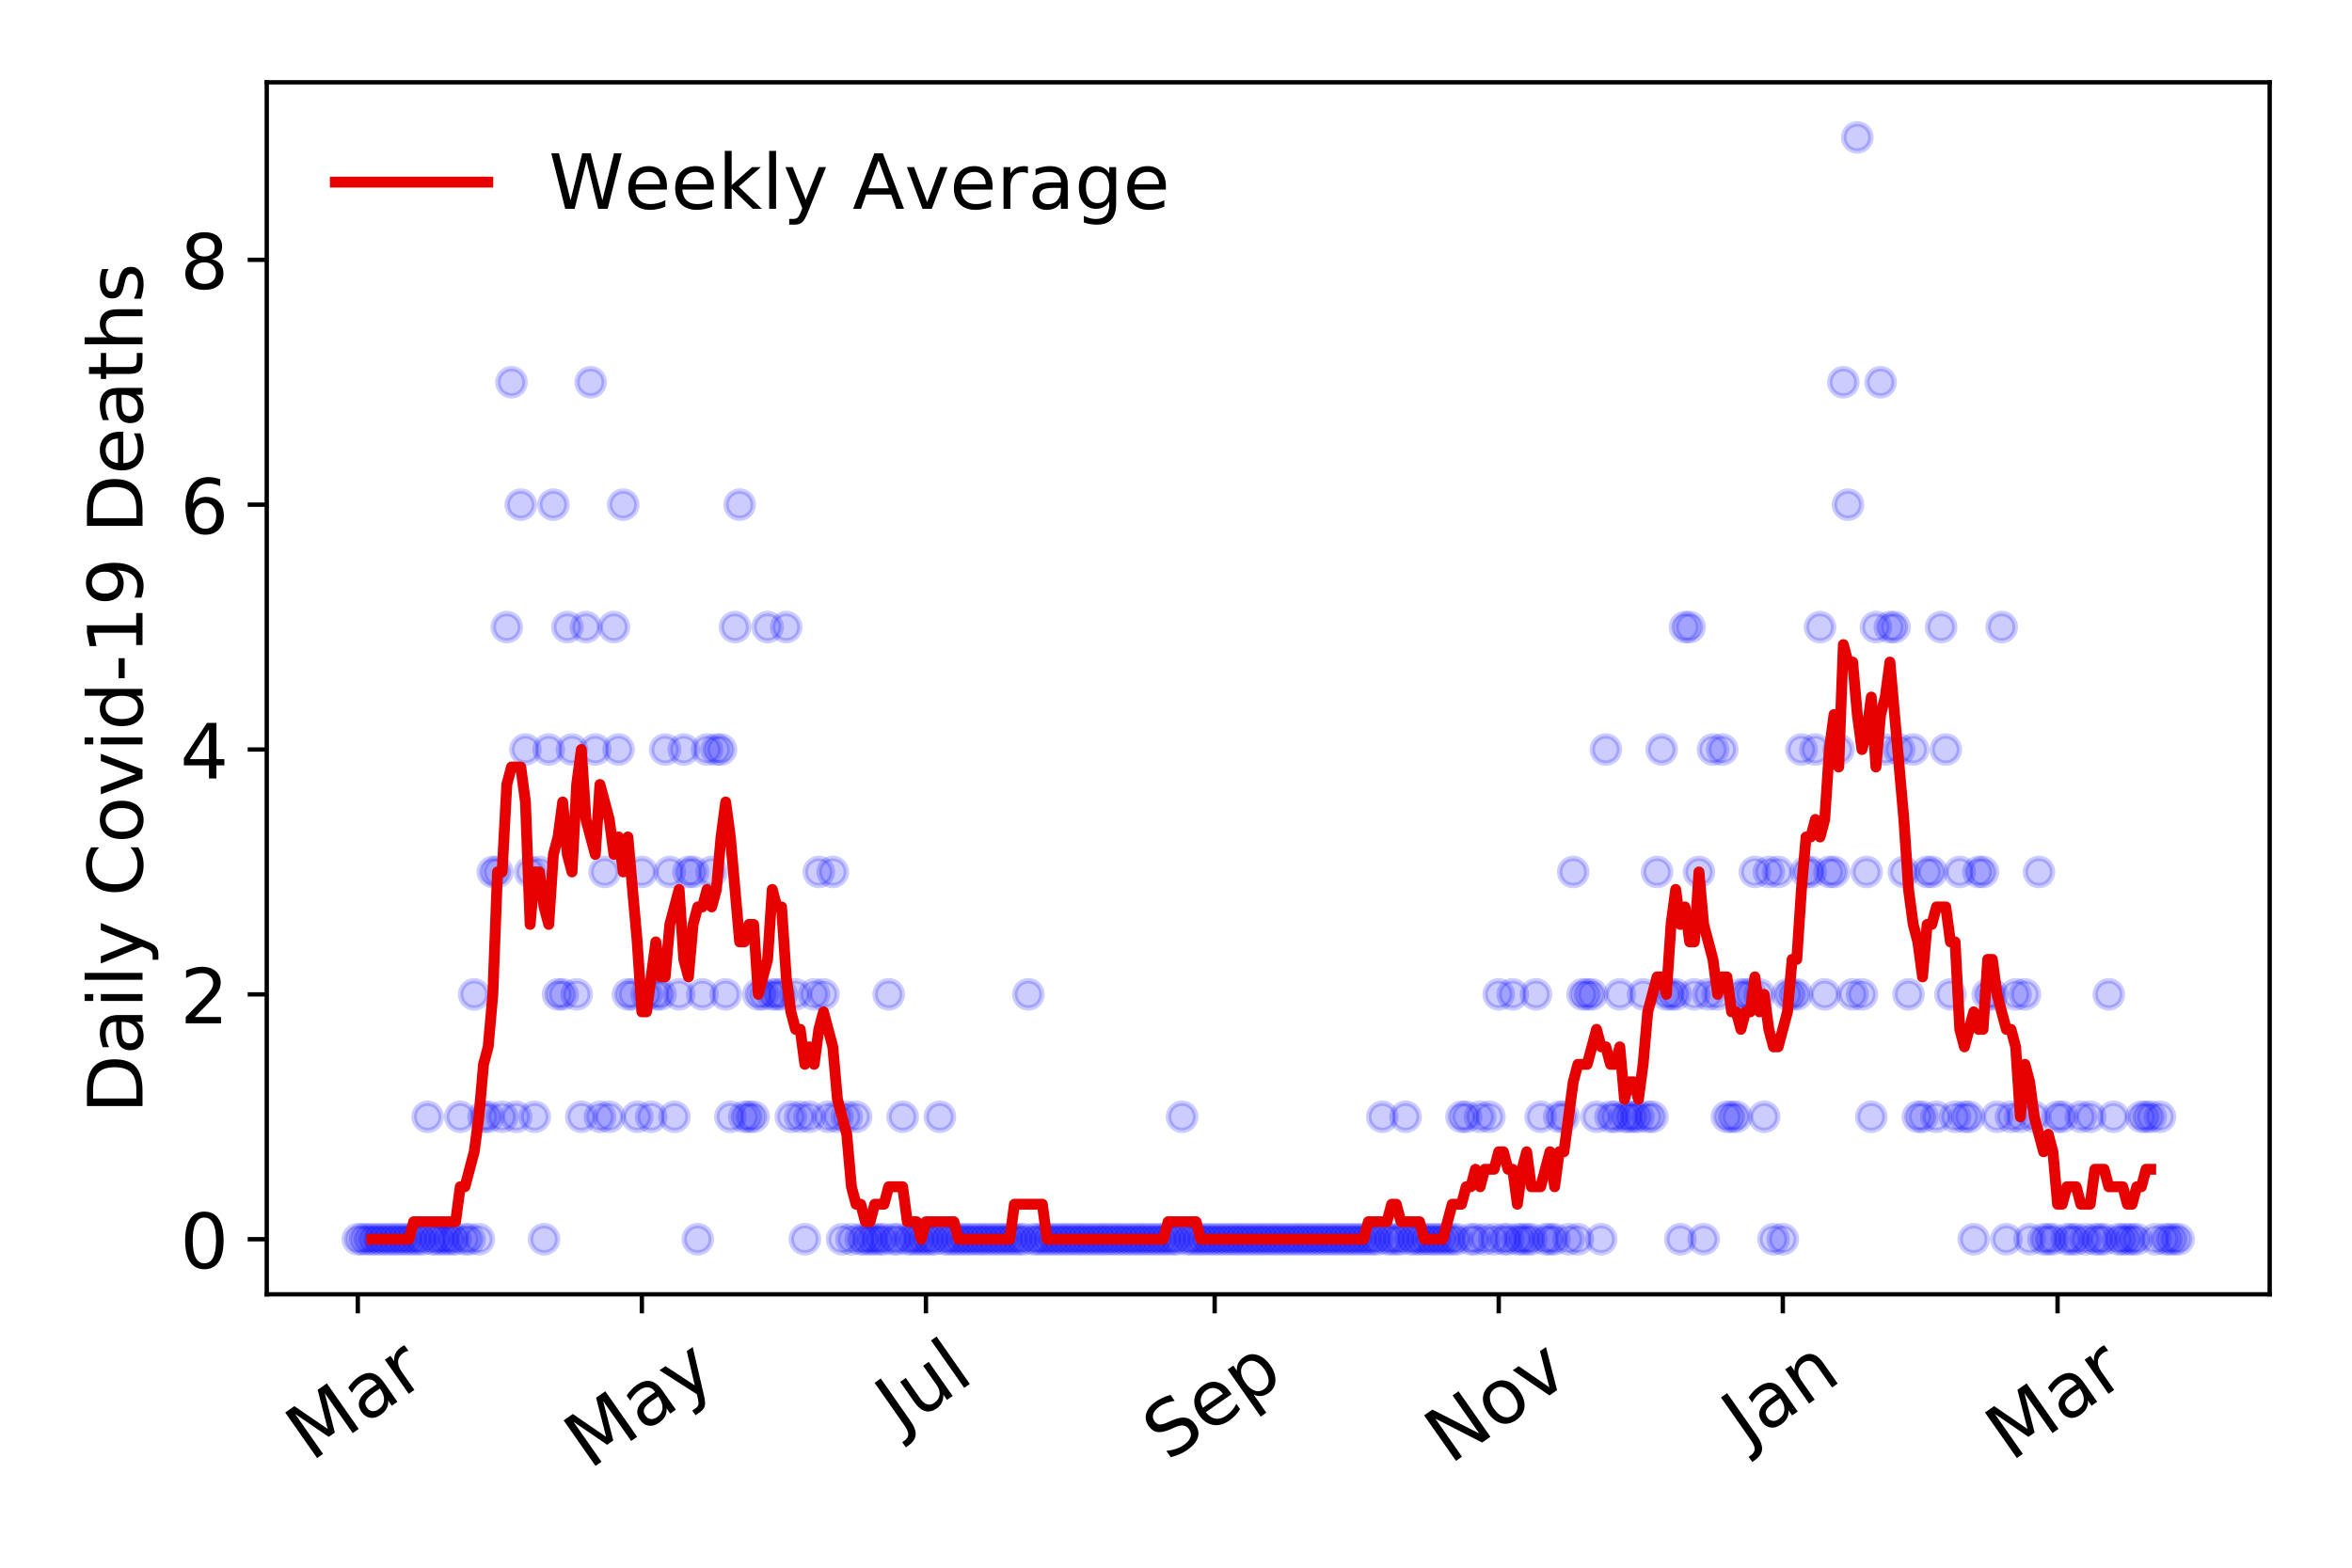 <?xml version="1.0" encoding="utf-8" standalone="no"?>
<!DOCTYPE svg PUBLIC "-//W3C//DTD SVG 1.1//EN"
  "http://www.w3.org/Graphics/SVG/1.1/DTD/svg11.dtd">
<!-- Created with matplotlib (https://matplotlib.org/) -->
<svg height="288pt" version="1.1" viewBox="0 0 432 288" width="432pt" xmlns="http://www.w3.org/2000/svg" xmlns:xlink="http://www.w3.org/1999/xlink">
 <defs>
  <style type="text/css">
*{stroke-linecap:butt;stroke-linejoin:round;}
  </style>
 </defs>
 <g id="figure_1">
  <g id="patch_1">
   <path d="M 0 288 
L 432 288 
L 432 0 
L 0 0 
z
" style="fill:#ffffff;"/>
  </g>
  <g id="axes_1">
   <g id="patch_2">
    <path d="M 48.995 237.778 
L 416.88 237.778 
L 416.88 15.12 
L 48.995 15.12 
z
" style="fill:#ffffff;"/>
   </g>
   <g id="matplotlib.axis_1">
    <g id="xtick_1">
     <g id="line2d_1">
      <defs>
       <path d="M 0 0 
L 0 3.5 
" id="m65dafcbe3b" style="stroke:#000000;stroke-width:0.8;"/>
      </defs>
      <g>
       <use style="stroke:#000000;stroke-width:0.8;" x="65.717" xlink:href="#m65dafcbe3b" y="237.778"/>
      </g>
     </g>
     <g id="text_1">
      <!-- Mar -->
      <defs>
       <path d="M 9.812 72.906 
L 24.516 72.906 
L 43.109 23.297 
L 61.812 72.906 
L 76.516 72.906 
L 76.516 0 
L 66.891 0 
L 66.891 64.016 
L 48.094 14.016 
L 38.188 14.016 
L 19.391 64.016 
L 19.391 0 
L 9.812 0 
z
" id="DejaVuSans-77"/>
       <path d="M 34.281 27.484 
Q 23.391 27.484 19.188 25 
Q 14.984 22.516 14.984 16.5 
Q 14.984 11.719 18.141 8.906 
Q 21.297 6.109 26.703 6.109 
Q 34.188 6.109 38.703 11.406 
Q 43.219 16.703 43.219 25.484 
L 43.219 27.484 
z
M 52.203 31.203 
L 52.203 0 
L 43.219 0 
L 43.219 8.297 
Q 40.141 3.328 35.547 0.953 
Q 30.953 -1.422 24.312 -1.422 
Q 15.922 -1.422 10.953 3.297 
Q 6 8.016 6 15.922 
Q 6 25.141 12.172 29.828 
Q 18.359 34.516 30.609 34.516 
L 43.219 34.516 
L 43.219 35.406 
Q 43.219 41.609 39.141 45 
Q 35.062 48.391 27.688 48.391 
Q 23 48.391 18.547 47.266 
Q 14.109 46.141 10.016 43.891 
L 10.016 52.203 
Q 14.938 54.109 19.578 55.047 
Q 24.219 56 28.609 56 
Q 40.484 56 46.344 49.844 
Q 52.203 43.703 52.203 31.203 
z
" id="DejaVuSans-97"/>
       <path d="M 41.109 46.297 
Q 39.594 47.172 37.812 47.578 
Q 36.031 48 33.891 48 
Q 26.266 48 22.188 43.047 
Q 18.109 38.094 18.109 28.812 
L 18.109 0 
L 9.078 0 
L 9.078 54.688 
L 18.109 54.688 
L 18.109 46.188 
Q 20.953 51.172 25.484 53.578 
Q 30.031 56 36.531 56 
Q 37.453 56 38.578 55.875 
Q 39.703 55.766 41.062 55.516 
z
" id="DejaVuSans-114"/>
      </defs>
      <g transform="translate(57.114 268.643)rotate(-35)scale(0.14 -0.14)">
       <use xlink:href="#DejaVuSans-77"/>
       <use x="86.279" xlink:href="#DejaVuSans-97"/>
       <use x="147.559" xlink:href="#DejaVuSans-114"/>
      </g>
     </g>
    </g>
    <g id="xtick_2">
     <g id="line2d_2">
      <g>
       <use style="stroke:#000000;stroke-width:0.8;" x="117.893" xlink:href="#m65dafcbe3b" y="237.778"/>
      </g>
     </g>
     <g id="text_2">
      <!-- May -->
      <defs>
       <path d="M 32.172 -5.078 
Q 28.375 -14.844 24.75 -17.812 
Q 21.141 -20.797 15.094 -20.797 
L 7.906 -20.797 
L 7.906 -13.281 
L 13.188 -13.281 
Q 16.891 -13.281 18.938 -11.516 
Q 21 -9.766 23.484 -3.219 
L 25.094 0.875 
L 2.984 54.688 
L 12.5 54.688 
L 29.594 11.922 
L 46.688 54.688 
L 56.203 54.688 
z
" id="DejaVuSans-121"/>
      </defs>
      <g transform="translate(108.254 270.094)rotate(-35)scale(0.14 -0.14)">
       <use xlink:href="#DejaVuSans-77"/>
       <use x="86.279" xlink:href="#DejaVuSans-97"/>
       <use x="147.559" xlink:href="#DejaVuSans-121"/>
      </g>
     </g>
    </g>
    <g id="xtick_3">
     <g id="line2d_3">
      <g>
       <use style="stroke:#000000;stroke-width:0.8;" x="170.069" xlink:href="#m65dafcbe3b" y="237.778"/>
      </g>
     </g>
     <g id="text_3">
      <!-- Jul -->
      <defs>
       <path d="M 9.812 72.906 
L 19.672 72.906 
L 19.672 5.078 
Q 19.672 -8.109 14.672 -14.062 
Q 9.672 -20.016 -1.422 -20.016 
L -5.172 -20.016 
L -5.172 -11.719 
L -2.094 -11.719 
Q 4.438 -11.719 7.125 -8.047 
Q 9.812 -4.391 9.812 5.078 
z
" id="DejaVuSans-74"/>
       <path d="M 8.5 21.578 
L 8.5 54.688 
L 17.484 54.688 
L 17.484 21.922 
Q 17.484 14.156 20.5 10.266 
Q 23.531 6.391 29.594 6.391 
Q 36.859 6.391 41.078 11.031 
Q 45.312 15.672 45.312 23.688 
L 45.312 54.688 
L 54.297 54.688 
L 54.297 0 
L 45.312 0 
L 45.312 8.406 
Q 42.047 3.422 37.719 1 
Q 33.406 -1.422 27.688 -1.422 
Q 18.266 -1.422 13.375 4.438 
Q 8.5 10.297 8.5 21.578 
z
M 31.109 56 
z
" id="DejaVuSans-117"/>
       <path d="M 9.422 75.984 
L 18.406 75.984 
L 18.406 0 
L 9.422 0 
z
" id="DejaVuSans-108"/>
      </defs>
      <g transform="translate(165.367 263.181)rotate(-35)scale(0.14 -0.14)">
       <use xlink:href="#DejaVuSans-74"/>
       <use x="29.492" xlink:href="#DejaVuSans-117"/>
       <use x="92.871" xlink:href="#DejaVuSans-108"/>
      </g>
     </g>
    </g>
    <g id="xtick_4">
     <g id="line2d_4">
      <g>
       <use style="stroke:#000000;stroke-width:0.8;" x="223.101" xlink:href="#m65dafcbe3b" y="237.778"/>
      </g>
     </g>
     <g id="text_4">
      <!-- Sep -->
      <defs>
       <path d="M 53.516 70.516 
L 53.516 60.891 
Q 47.906 63.578 42.922 64.891 
Q 37.938 66.219 33.297 66.219 
Q 25.25 66.219 20.875 63.094 
Q 16.5 59.969 16.5 54.203 
Q 16.5 49.359 19.406 46.891 
Q 22.312 44.438 30.422 42.922 
L 36.375 41.703 
Q 47.406 39.594 52.656 34.297 
Q 57.906 29 57.906 20.125 
Q 57.906 9.516 50.797 4.047 
Q 43.703 -1.422 29.984 -1.422 
Q 24.812 -1.422 18.969 -0.25 
Q 13.141 0.922 6.891 3.219 
L 6.891 13.375 
Q 12.891 10.016 18.656 8.297 
Q 24.422 6.594 29.984 6.594 
Q 38.422 6.594 43.016 9.906 
Q 47.609 13.234 47.609 19.391 
Q 47.609 24.75 44.312 27.781 
Q 41.016 30.812 33.5 32.328 
L 27.484 33.5 
Q 16.453 35.688 11.516 40.375 
Q 6.594 45.062 6.594 53.422 
Q 6.594 63.094 13.406 68.656 
Q 20.219 74.219 32.172 74.219 
Q 37.312 74.219 42.625 73.281 
Q 47.953 72.359 53.516 70.516 
z
" id="DejaVuSans-83"/>
       <path d="M 56.203 29.594 
L 56.203 25.203 
L 14.891 25.203 
Q 15.484 15.922 20.484 11.062 
Q 25.484 6.203 34.422 6.203 
Q 39.594 6.203 44.453 7.469 
Q 49.312 8.734 54.109 11.281 
L 54.109 2.781 
Q 49.266 0.734 44.188 -0.344 
Q 39.109 -1.422 33.891 -1.422 
Q 20.797 -1.422 13.156 6.188 
Q 5.516 13.812 5.516 26.812 
Q 5.516 40.234 12.766 48.109 
Q 20.016 56 32.328 56 
Q 43.359 56 49.781 48.891 
Q 56.203 41.797 56.203 29.594 
z
M 47.219 32.234 
Q 47.125 39.594 43.094 43.984 
Q 39.062 48.391 32.422 48.391 
Q 24.906 48.391 20.391 44.141 
Q 15.875 39.891 15.188 32.172 
z
" id="DejaVuSans-101"/>
       <path d="M 18.109 8.203 
L 18.109 -20.797 
L 9.078 -20.797 
L 9.078 54.688 
L 18.109 54.688 
L 18.109 46.391 
Q 20.953 51.266 25.266 53.625 
Q 29.594 56 35.594 56 
Q 45.562 56 51.781 48.094 
Q 58.016 40.188 58.016 27.297 
Q 58.016 14.406 51.781 6.484 
Q 45.562 -1.422 35.594 -1.422 
Q 29.594 -1.422 25.266 0.953 
Q 20.953 3.328 18.109 8.203 
z
M 48.688 27.297 
Q 48.688 37.203 44.609 42.844 
Q 40.531 48.484 33.406 48.484 
Q 26.266 48.484 22.188 42.844 
Q 18.109 37.203 18.109 27.297 
Q 18.109 17.391 22.188 11.75 
Q 26.266 6.109 33.406 6.109 
Q 40.531 6.109 44.609 11.75 
Q 48.688 17.391 48.688 27.297 
z
" id="DejaVuSans-112"/>
      </defs>
      <g transform="translate(214.508 268.629)rotate(-35)scale(0.14 -0.14)">
       <use xlink:href="#DejaVuSans-83"/>
       <use x="63.477" xlink:href="#DejaVuSans-101"/>
       <use x="125" xlink:href="#DejaVuSans-112"/>
      </g>
     </g>
    </g>
    <g id="xtick_5">
     <g id="line2d_5">
      <g>
       <use style="stroke:#000000;stroke-width:0.8;" x="275.277" xlink:href="#m65dafcbe3b" y="237.778"/>
      </g>
     </g>
     <g id="text_5">
      <!-- Nov -->
      <defs>
       <path d="M 9.812 72.906 
L 23.094 72.906 
L 55.422 11.922 
L 55.422 72.906 
L 64.984 72.906 
L 64.984 0 
L 51.703 0 
L 19.391 60.984 
L 19.391 0 
L 9.812 0 
z
" id="DejaVuSans-78"/>
       <path d="M 30.609 48.391 
Q 23.391 48.391 19.188 42.75 
Q 14.984 37.109 14.984 27.297 
Q 14.984 17.484 19.156 11.844 
Q 23.344 6.203 30.609 6.203 
Q 37.797 6.203 41.984 11.859 
Q 46.188 17.531 46.188 27.297 
Q 46.188 37.016 41.984 42.703 
Q 37.797 48.391 30.609 48.391 
z
M 30.609 56 
Q 42.328 56 49.016 48.375 
Q 55.719 40.766 55.719 27.297 
Q 55.719 13.875 49.016 6.219 
Q 42.328 -1.422 30.609 -1.422 
Q 18.844 -1.422 12.172 6.219 
Q 5.516 13.875 5.516 27.297 
Q 5.516 40.766 12.172 48.375 
Q 18.844 56 30.609 56 
z
" id="DejaVuSans-111"/>
       <path d="M 2.984 54.688 
L 12.5 54.688 
L 29.594 8.797 
L 46.688 54.688 
L 56.203 54.688 
L 35.688 0 
L 23.484 0 
z
" id="DejaVuSans-118"/>
      </defs>
      <g transform="translate(266.301 269.166)rotate(-35)scale(0.14 -0.14)">
       <use xlink:href="#DejaVuSans-78"/>
       <use x="74.805" xlink:href="#DejaVuSans-111"/>
       <use x="135.986" xlink:href="#DejaVuSans-118"/>
      </g>
     </g>
    </g>
    <g id="xtick_6">
     <g id="line2d_6">
      <g>
       <use style="stroke:#000000;stroke-width:0.8;" x="327.453" xlink:href="#m65dafcbe3b" y="237.778"/>
      </g>
     </g>
     <g id="text_6">
      <!-- Jan -->
      <defs>
       <path d="M 54.891 33.016 
L 54.891 0 
L 45.906 0 
L 45.906 32.719 
Q 45.906 40.484 42.875 44.328 
Q 39.844 48.188 33.797 48.188 
Q 26.516 48.188 22.312 43.547 
Q 18.109 38.922 18.109 30.906 
L 18.109 0 
L 9.078 0 
L 9.078 54.688 
L 18.109 54.688 
L 18.109 46.188 
Q 21.344 51.125 25.703 53.562 
Q 30.078 56 35.797 56 
Q 45.219 56 50.047 50.172 
Q 54.891 44.344 54.891 33.016 
z
" id="DejaVuSans-110"/>
      </defs>
      <g transform="translate(320.83 265.871)rotate(-35)scale(0.14 -0.14)">
       <use xlink:href="#DejaVuSans-74"/>
       <use x="29.492" xlink:href="#DejaVuSans-97"/>
       <use x="90.771" xlink:href="#DejaVuSans-110"/>
      </g>
     </g>
    </g>
    <g id="xtick_7">
     <g id="line2d_7">
      <g>
       <use style="stroke:#000000;stroke-width:0.8;" x="377.919" xlink:href="#m65dafcbe3b" y="237.778"/>
      </g>
     </g>
     <g id="text_7">
      <!-- Mar -->
      <g transform="translate(369.316 268.643)rotate(-35)scale(0.14 -0.14)">
       <use xlink:href="#DejaVuSans-77"/>
       <use x="86.279" xlink:href="#DejaVuSans-97"/>
       <use x="147.559" xlink:href="#DejaVuSans-114"/>
      </g>
     </g>
    </g>
   </g>
   <g id="matplotlib.axis_2">
    <g id="ytick_1">
     <g id="line2d_8">
      <defs>
       <path d="M 0 0 
L -3.5 0 
" id="md61cbec0a0" style="stroke:#000000;stroke-width:0.8;"/>
      </defs>
      <g>
       <use style="stroke:#000000;stroke-width:0.8;" x="48.995" xlink:href="#md61cbec0a0" y="227.657"/>
      </g>
     </g>
     <g id="text_8">
      <!-- 0 -->
      <defs>
       <path d="M 31.781 66.406 
Q 24.172 66.406 20.328 58.906 
Q 16.5 51.422 16.5 36.375 
Q 16.5 21.391 20.328 13.891 
Q 24.172 6.391 31.781 6.391 
Q 39.453 6.391 43.281 13.891 
Q 47.125 21.391 47.125 36.375 
Q 47.125 51.422 43.281 58.906 
Q 39.453 66.406 31.781 66.406 
z
M 31.781 74.219 
Q 44.047 74.219 50.516 64.516 
Q 56.984 54.828 56.984 36.375 
Q 56.984 17.969 50.516 8.266 
Q 44.047 -1.422 31.781 -1.422 
Q 19.531 -1.422 13.062 8.266 
Q 6.594 17.969 6.594 36.375 
Q 6.594 54.828 13.062 64.516 
Q 19.531 74.219 31.781 74.219 
z
" id="DejaVuSans-48"/>
      </defs>
      <g transform="translate(33.087 232.976)scale(0.14 -0.14)">
       <use xlink:href="#DejaVuSans-48"/>
      </g>
     </g>
    </g>
    <g id="ytick_2">
     <g id="line2d_9">
      <g>
       <use style="stroke:#000000;stroke-width:0.8;" x="48.995" xlink:href="#md61cbec0a0" y="182.676"/>
      </g>
     </g>
     <g id="text_9">
      <!-- 2 -->
      <defs>
       <path d="M 19.188 8.297 
L 53.609 8.297 
L 53.609 0 
L 7.328 0 
L 7.328 8.297 
Q 12.938 14.109 22.625 23.891 
Q 32.328 33.688 34.812 36.531 
Q 39.547 41.844 41.422 45.531 
Q 43.312 49.219 43.312 52.781 
Q 43.312 58.594 39.234 62.25 
Q 35.156 65.922 28.609 65.922 
Q 23.969 65.922 18.812 64.312 
Q 13.672 62.703 7.812 59.422 
L 7.812 69.391 
Q 13.766 71.781 18.938 73 
Q 24.125 74.219 28.422 74.219 
Q 39.75 74.219 46.484 68.547 
Q 53.219 62.891 53.219 53.422 
Q 53.219 48.922 51.531 44.891 
Q 49.859 40.875 45.406 35.406 
Q 44.188 33.984 37.641 27.219 
Q 31.109 20.453 19.188 8.297 
z
" id="DejaVuSans-50"/>
      </defs>
      <g transform="translate(33.087 187.995)scale(0.14 -0.14)">
       <use xlink:href="#DejaVuSans-50"/>
      </g>
     </g>
    </g>
    <g id="ytick_3">
     <g id="line2d_10">
      <g>
       <use style="stroke:#000000;stroke-width:0.8;" x="48.995" xlink:href="#md61cbec0a0" y="137.694"/>
      </g>
     </g>
     <g id="text_10">
      <!-- 4 -->
      <defs>
       <path d="M 37.797 64.312 
L 12.891 25.391 
L 37.797 25.391 
z
M 35.203 72.906 
L 47.609 72.906 
L 47.609 25.391 
L 58.016 25.391 
L 58.016 17.188 
L 47.609 17.188 
L 47.609 0 
L 37.797 0 
L 37.797 17.188 
L 4.891 17.188 
L 4.891 26.703 
z
" id="DejaVuSans-52"/>
      </defs>
      <g transform="translate(33.087 143.013)scale(0.14 -0.14)">
       <use xlink:href="#DejaVuSans-52"/>
      </g>
     </g>
    </g>
    <g id="ytick_4">
     <g id="line2d_11">
      <g>
       <use style="stroke:#000000;stroke-width:0.8;" x="48.995" xlink:href="#md61cbec0a0" y="92.713"/>
      </g>
     </g>
     <g id="text_11">
      <!-- 6 -->
      <defs>
       <path d="M 33.016 40.375 
Q 26.375 40.375 22.484 35.828 
Q 18.609 31.297 18.609 23.391 
Q 18.609 15.531 22.484 10.953 
Q 26.375 6.391 33.016 6.391 
Q 39.656 6.391 43.531 10.953 
Q 47.406 15.531 47.406 23.391 
Q 47.406 31.297 43.531 35.828 
Q 39.656 40.375 33.016 40.375 
z
M 52.594 71.297 
L 52.594 62.312 
Q 48.875 64.062 45.094 64.984 
Q 41.312 65.922 37.594 65.922 
Q 27.828 65.922 22.672 59.328 
Q 17.531 52.734 16.797 39.406 
Q 19.672 43.656 24.016 45.922 
Q 28.375 48.188 33.594 48.188 
Q 44.578 48.188 50.953 41.516 
Q 57.328 34.859 57.328 23.391 
Q 57.328 12.156 50.688 5.359 
Q 44.047 -1.422 33.016 -1.422 
Q 20.359 -1.422 13.672 8.266 
Q 6.984 17.969 6.984 36.375 
Q 6.984 53.656 15.188 63.938 
Q 23.391 74.219 37.203 74.219 
Q 40.922 74.219 44.703 73.484 
Q 48.484 72.75 52.594 71.297 
z
" id="DejaVuSans-54"/>
      </defs>
      <g transform="translate(33.087 98.032)scale(0.14 -0.14)">
       <use xlink:href="#DejaVuSans-54"/>
      </g>
     </g>
    </g>
    <g id="ytick_5">
     <g id="line2d_12">
      <g>
       <use style="stroke:#000000;stroke-width:0.8;" x="48.995" xlink:href="#md61cbec0a0" y="47.732"/>
      </g>
     </g>
     <g id="text_12">
      <!-- 8 -->
      <defs>
       <path d="M 31.781 34.625 
Q 24.75 34.625 20.719 30.859 
Q 16.703 27.094 16.703 20.516 
Q 16.703 13.922 20.719 10.156 
Q 24.75 6.391 31.781 6.391 
Q 38.812 6.391 42.859 10.172 
Q 46.922 13.969 46.922 20.516 
Q 46.922 27.094 42.891 30.859 
Q 38.875 34.625 31.781 34.625 
z
M 21.922 38.812 
Q 15.578 40.375 12.031 44.719 
Q 8.5 49.078 8.5 55.328 
Q 8.5 64.062 14.719 69.141 
Q 20.953 74.219 31.781 74.219 
Q 42.672 74.219 48.875 69.141 
Q 55.078 64.062 55.078 55.328 
Q 55.078 49.078 51.531 44.719 
Q 48 40.375 41.703 38.812 
Q 48.828 37.156 52.797 32.312 
Q 56.781 27.484 56.781 20.516 
Q 56.781 9.906 50.312 4.234 
Q 43.844 -1.422 31.781 -1.422 
Q 19.734 -1.422 13.25 4.234 
Q 6.781 9.906 6.781 20.516 
Q 6.781 27.484 10.781 32.312 
Q 14.797 37.156 21.922 38.812 
z
M 18.312 54.391 
Q 18.312 48.734 21.844 45.562 
Q 25.391 42.391 31.781 42.391 
Q 38.141 42.391 41.719 45.562 
Q 45.312 48.734 45.312 54.391 
Q 45.312 60.062 41.719 63.234 
Q 38.141 66.406 31.781 66.406 
Q 25.391 66.406 21.844 63.234 
Q 18.312 60.062 18.312 54.391 
z
" id="DejaVuSans-56"/>
      </defs>
      <g transform="translate(33.087 53.05)scale(0.14 -0.14)">
       <use xlink:href="#DejaVuSans-56"/>
      </g>
     </g>
    </g>
    <g id="text_13">
     <!-- Daily Covid-19 Deaths -->
     <defs>
      <path d="M 19.672 64.797 
L 19.672 8.109 
L 31.594 8.109 
Q 46.688 8.109 53.688 14.938 
Q 60.688 21.781 60.688 36.531 
Q 60.688 51.172 53.688 57.984 
Q 46.688 64.797 31.594 64.797 
z
M 9.812 72.906 
L 30.078 72.906 
Q 51.266 72.906 61.172 64.094 
Q 71.094 55.281 71.094 36.531 
Q 71.094 17.672 61.125 8.828 
Q 51.172 0 30.078 0 
L 9.812 0 
z
" id="DejaVuSans-68"/>
      <path d="M 9.422 54.688 
L 18.406 54.688 
L 18.406 0 
L 9.422 0 
z
M 9.422 75.984 
L 18.406 75.984 
L 18.406 64.594 
L 9.422 64.594 
z
" id="DejaVuSans-105"/>
      <path id="DejaVuSans-32"/>
      <path d="M 64.406 67.281 
L 64.406 56.891 
Q 59.422 61.531 53.781 63.812 
Q 48.141 66.109 41.797 66.109 
Q 29.297 66.109 22.656 58.469 
Q 16.016 50.828 16.016 36.375 
Q 16.016 21.969 22.656 14.328 
Q 29.297 6.688 41.797 6.688 
Q 48.141 6.688 53.781 8.984 
Q 59.422 11.281 64.406 15.922 
L 64.406 5.609 
Q 59.234 2.094 53.438 0.328 
Q 47.656 -1.422 41.219 -1.422 
Q 24.656 -1.422 15.125 8.703 
Q 5.609 18.844 5.609 36.375 
Q 5.609 53.953 15.125 64.078 
Q 24.656 74.219 41.219 74.219 
Q 47.75 74.219 53.531 72.484 
Q 59.328 70.75 64.406 67.281 
z
" id="DejaVuSans-67"/>
      <path d="M 45.406 46.391 
L 45.406 75.984 
L 54.391 75.984 
L 54.391 0 
L 45.406 0 
L 45.406 8.203 
Q 42.578 3.328 38.25 0.953 
Q 33.938 -1.422 27.875 -1.422 
Q 17.969 -1.422 11.734 6.484 
Q 5.516 14.406 5.516 27.297 
Q 5.516 40.188 11.734 48.094 
Q 17.969 56 27.875 56 
Q 33.938 56 38.25 53.625 
Q 42.578 51.266 45.406 46.391 
z
M 14.797 27.297 
Q 14.797 17.391 18.875 11.75 
Q 22.953 6.109 30.078 6.109 
Q 37.203 6.109 41.297 11.75 
Q 45.406 17.391 45.406 27.297 
Q 45.406 37.203 41.297 42.844 
Q 37.203 48.484 30.078 48.484 
Q 22.953 48.484 18.875 42.844 
Q 14.797 37.203 14.797 27.297 
z
" id="DejaVuSans-100"/>
      <path d="M 4.891 31.391 
L 31.203 31.391 
L 31.203 23.391 
L 4.891 23.391 
z
" id="DejaVuSans-45"/>
      <path d="M 12.406 8.297 
L 28.516 8.297 
L 28.516 63.922 
L 10.984 60.406 
L 10.984 69.391 
L 28.422 72.906 
L 38.281 72.906 
L 38.281 8.297 
L 54.391 8.297 
L 54.391 0 
L 12.406 0 
z
" id="DejaVuSans-49"/>
      <path d="M 10.984 1.516 
L 10.984 10.5 
Q 14.703 8.734 18.5 7.812 
Q 22.312 6.891 25.984 6.891 
Q 35.75 6.891 40.891 13.453 
Q 46.047 20.016 46.781 33.406 
Q 43.953 29.203 39.594 26.953 
Q 35.25 24.703 29.984 24.703 
Q 19.047 24.703 12.672 31.312 
Q 6.297 37.938 6.297 49.422 
Q 6.297 60.641 12.938 67.422 
Q 19.578 74.219 30.609 74.219 
Q 43.266 74.219 49.922 64.516 
Q 56.594 54.828 56.594 36.375 
Q 56.594 19.141 48.406 8.859 
Q 40.234 -1.422 26.422 -1.422 
Q 22.703 -1.422 18.891 -0.688 
Q 15.094 0.047 10.984 1.516 
z
M 30.609 32.422 
Q 37.25 32.422 41.125 36.953 
Q 45.016 41.5 45.016 49.422 
Q 45.016 57.281 41.125 61.844 
Q 37.25 66.406 30.609 66.406 
Q 23.969 66.406 20.094 61.844 
Q 16.219 57.281 16.219 49.422 
Q 16.219 41.5 20.094 36.953 
Q 23.969 32.422 30.609 32.422 
z
" id="DejaVuSans-57"/>
      <path d="M 18.312 70.219 
L 18.312 54.688 
L 36.812 54.688 
L 36.812 47.703 
L 18.312 47.703 
L 18.312 18.016 
Q 18.312 11.328 20.141 9.422 
Q 21.969 7.516 27.594 7.516 
L 36.812 7.516 
L 36.812 0 
L 27.594 0 
Q 17.188 0 13.234 3.875 
Q 9.281 7.766 9.281 18.016 
L 9.281 47.703 
L 2.688 47.703 
L 2.688 54.688 
L 9.281 54.688 
L 9.281 70.219 
z
" id="DejaVuSans-116"/>
      <path d="M 54.891 33.016 
L 54.891 0 
L 45.906 0 
L 45.906 32.719 
Q 45.906 40.484 42.875 44.328 
Q 39.844 48.188 33.797 48.188 
Q 26.516 48.188 22.312 43.547 
Q 18.109 38.922 18.109 30.906 
L 18.109 0 
L 9.078 0 
L 9.078 75.984 
L 18.109 75.984 
L 18.109 46.188 
Q 21.344 51.125 25.703 53.562 
Q 30.078 56 35.797 56 
Q 45.219 56 50.047 50.172 
Q 54.891 44.344 54.891 33.016 
z
" id="DejaVuSans-104"/>
      <path d="M 44.281 53.078 
L 44.281 44.578 
Q 40.484 46.531 36.375 47.5 
Q 32.281 48.484 27.875 48.484 
Q 21.188 48.484 17.844 46.438 
Q 14.5 44.391 14.5 40.281 
Q 14.5 37.156 16.891 35.375 
Q 19.281 33.594 26.516 31.984 
L 29.594 31.297 
Q 39.156 29.25 43.188 25.516 
Q 47.219 21.781 47.219 15.094 
Q 47.219 7.469 41.188 3.016 
Q 35.156 -1.422 24.609 -1.422 
Q 20.219 -1.422 15.453 -0.562 
Q 10.688 0.297 5.422 2 
L 5.422 11.281 
Q 10.406 8.688 15.234 7.391 
Q 20.062 6.109 24.812 6.109 
Q 31.156 6.109 34.562 8.281 
Q 37.984 10.453 37.984 14.406 
Q 37.984 18.062 35.516 20.016 
Q 33.062 21.969 24.703 23.781 
L 21.578 24.516 
Q 13.234 26.266 9.516 29.906 
Q 5.812 33.547 5.812 39.891 
Q 5.812 47.609 11.281 51.797 
Q 16.75 56 26.812 56 
Q 31.781 56 36.172 55.266 
Q 40.578 54.547 44.281 53.078 
z
" id="DejaVuSans-115"/>
     </defs>
     <g transform="translate(26.176 204.56)rotate(-90)scale(0.14 -0.14)">
      <use xlink:href="#DejaVuSans-68"/>
      <use x="77.002" xlink:href="#DejaVuSans-97"/>
      <use x="138.281" xlink:href="#DejaVuSans-105"/>
      <use x="166.064" xlink:href="#DejaVuSans-108"/>
      <use x="193.848" xlink:href="#DejaVuSans-121"/>
      <use x="253.027" xlink:href="#DejaVuSans-32"/>
      <use x="284.814" xlink:href="#DejaVuSans-67"/>
      <use x="354.639" xlink:href="#DejaVuSans-111"/>
      <use x="415.82" xlink:href="#DejaVuSans-118"/>
      <use x="475" xlink:href="#DejaVuSans-105"/>
      <use x="502.783" xlink:href="#DejaVuSans-100"/>
      <use x="566.26" xlink:href="#DejaVuSans-45"/>
      <use x="602.344" xlink:href="#DejaVuSans-49"/>
      <use x="665.967" xlink:href="#DejaVuSans-57"/>
      <use x="729.59" xlink:href="#DejaVuSans-32"/>
      <use x="761.377" xlink:href="#DejaVuSans-68"/>
      <use x="838.379" xlink:href="#DejaVuSans-101"/>
      <use x="899.902" xlink:href="#DejaVuSans-97"/>
      <use x="961.182" xlink:href="#DejaVuSans-116"/>
      <use x="1000.391" xlink:href="#DejaVuSans-104"/>
      <use x="1063.77" xlink:href="#DejaVuSans-115"/>
     </g>
    </g>
   </g>
   <g id="line2d_13">
    <defs>
     <path d="M 0 2.5 
C 0.663 2.5 1.299 2.237 1.768 1.768 
C 2.237 1.299 2.5 0.663 2.5 0 
C 2.5 -0.663 2.237 -1.299 1.768 -1.768 
C 1.299 -2.237 0.663 -2.5 0 -2.5 
C -0.663 -2.5 -1.299 -2.237 -1.768 -1.768 
C -2.237 -1.299 -2.5 -0.663 -2.5 0 
C -2.5 0.663 -2.237 1.299 -1.768 1.768 
C -1.299 2.237 -0.663 2.5 0 2.5 
z
" id="md26ddbe57d" style="stroke:#0000ff;stroke-opacity:0.2;"/>
    </defs>
    <g clip-path="url(#p676362fd2b)">
     <use style="fill:#0000ff;fill-opacity:0.2;stroke:#0000ff;stroke-opacity:0.2;" x="65.717" xlink:href="#md26ddbe57d" y="227.657"/>
     <use style="fill:#0000ff;fill-opacity:0.2;stroke:#0000ff;stroke-opacity:0.2;" x="66.572" xlink:href="#md26ddbe57d" y="227.657"/>
     <use style="fill:#0000ff;fill-opacity:0.2;stroke:#0000ff;stroke-opacity:0.2;" x="67.428" xlink:href="#md26ddbe57d" y="227.657"/>
     <use style="fill:#0000ff;fill-opacity:0.2;stroke:#0000ff;stroke-opacity:0.2;" x="68.283" xlink:href="#md26ddbe57d" y="227.657"/>
     <use style="fill:#0000ff;fill-opacity:0.2;stroke:#0000ff;stroke-opacity:0.2;" x="69.138" xlink:href="#md26ddbe57d" y="227.657"/>
     <use style="fill:#0000ff;fill-opacity:0.2;stroke:#0000ff;stroke-opacity:0.2;" x="69.994" xlink:href="#md26ddbe57d" y="227.657"/>
     <use style="fill:#0000ff;fill-opacity:0.2;stroke:#0000ff;stroke-opacity:0.2;" x="70.849" xlink:href="#md26ddbe57d" y="227.657"/>
     <use style="fill:#0000ff;fill-opacity:0.2;stroke:#0000ff;stroke-opacity:0.2;" x="71.704" xlink:href="#md26ddbe57d" y="227.657"/>
     <use style="fill:#0000ff;fill-opacity:0.2;stroke:#0000ff;stroke-opacity:0.2;" x="72.56" xlink:href="#md26ddbe57d" y="227.657"/>
     <use style="fill:#0000ff;fill-opacity:0.2;stroke:#0000ff;stroke-opacity:0.2;" x="73.415" xlink:href="#md26ddbe57d" y="227.657"/>
     <use style="fill:#0000ff;fill-opacity:0.2;stroke:#0000ff;stroke-opacity:0.2;" x="74.271" xlink:href="#md26ddbe57d" y="227.657"/>
     <use style="fill:#0000ff;fill-opacity:0.2;stroke:#0000ff;stroke-opacity:0.2;" x="75.126" xlink:href="#md26ddbe57d" y="227.657"/>
     <use style="fill:#0000ff;fill-opacity:0.2;stroke:#0000ff;stroke-opacity:0.2;" x="75.981" xlink:href="#md26ddbe57d" y="227.657"/>
     <use style="fill:#0000ff;fill-opacity:0.2;stroke:#0000ff;stroke-opacity:0.2;" x="76.837" xlink:href="#md26ddbe57d" y="227.657"/>
     <use style="fill:#0000ff;fill-opacity:0.2;stroke:#0000ff;stroke-opacity:0.2;" x="77.692" xlink:href="#md26ddbe57d" y="227.657"/>
     <use style="fill:#0000ff;fill-opacity:0.2;stroke:#0000ff;stroke-opacity:0.2;" x="78.547" xlink:href="#md26ddbe57d" y="205.167"/>
     <use style="fill:#0000ff;fill-opacity:0.2;stroke:#0000ff;stroke-opacity:0.2;" x="79.403" xlink:href="#md26ddbe57d" y="227.657"/>
     <use style="fill:#0000ff;fill-opacity:0.2;stroke:#0000ff;stroke-opacity:0.2;" x="80.258" xlink:href="#md26ddbe57d" y="227.657"/>
     <use style="fill:#0000ff;fill-opacity:0.2;stroke:#0000ff;stroke-opacity:0.2;" x="81.113" xlink:href="#md26ddbe57d" y="227.657"/>
     <use style="fill:#0000ff;fill-opacity:0.2;stroke:#0000ff;stroke-opacity:0.2;" x="81.969" xlink:href="#md26ddbe57d" y="227.657"/>
     <use style="fill:#0000ff;fill-opacity:0.2;stroke:#0000ff;stroke-opacity:0.2;" x="82.824" xlink:href="#md26ddbe57d" y="227.657"/>
     <use style="fill:#0000ff;fill-opacity:0.2;stroke:#0000ff;stroke-opacity:0.2;" x="83.679" xlink:href="#md26ddbe57d" y="227.657"/>
     <use style="fill:#0000ff;fill-opacity:0.2;stroke:#0000ff;stroke-opacity:0.2;" x="84.535" xlink:href="#md26ddbe57d" y="205.167"/>
     <use style="fill:#0000ff;fill-opacity:0.2;stroke:#0000ff;stroke-opacity:0.2;" x="85.39" xlink:href="#md26ddbe57d" y="227.657"/>
     <use style="fill:#0000ff;fill-opacity:0.2;stroke:#0000ff;stroke-opacity:0.2;" x="86.245" xlink:href="#md26ddbe57d" y="227.657"/>
     <use style="fill:#0000ff;fill-opacity:0.2;stroke:#0000ff;stroke-opacity:0.2;" x="87.101" xlink:href="#md26ddbe57d" y="182.676"/>
     <use style="fill:#0000ff;fill-opacity:0.2;stroke:#0000ff;stroke-opacity:0.2;" x="87.956" xlink:href="#md26ddbe57d" y="227.657"/>
     <use style="fill:#0000ff;fill-opacity:0.2;stroke:#0000ff;stroke-opacity:0.2;" x="88.811" xlink:href="#md26ddbe57d" y="205.167"/>
     <use style="fill:#0000ff;fill-opacity:0.2;stroke:#0000ff;stroke-opacity:0.2;" x="89.667" xlink:href="#md26ddbe57d" y="205.167"/>
     <use style="fill:#0000ff;fill-opacity:0.2;stroke:#0000ff;stroke-opacity:0.2;" x="90.522" xlink:href="#md26ddbe57d" y="160.185"/>
     <use style="fill:#0000ff;fill-opacity:0.2;stroke:#0000ff;stroke-opacity:0.2;" x="91.377" xlink:href="#md26ddbe57d" y="160.185"/>
     <use style="fill:#0000ff;fill-opacity:0.2;stroke:#0000ff;stroke-opacity:0.2;" x="92.233" xlink:href="#md26ddbe57d" y="205.167"/>
     <use style="fill:#0000ff;fill-opacity:0.2;stroke:#0000ff;stroke-opacity:0.2;" x="93.088" xlink:href="#md26ddbe57d" y="115.204"/>
     <use style="fill:#0000ff;fill-opacity:0.2;stroke:#0000ff;stroke-opacity:0.2;" x="93.944" xlink:href="#md26ddbe57d" y="70.222"/>
     <use style="fill:#0000ff;fill-opacity:0.2;stroke:#0000ff;stroke-opacity:0.2;" x="94.799" xlink:href="#md26ddbe57d" y="205.167"/>
     <use style="fill:#0000ff;fill-opacity:0.2;stroke:#0000ff;stroke-opacity:0.2;" x="95.654" xlink:href="#md26ddbe57d" y="92.713"/>
     <use style="fill:#0000ff;fill-opacity:0.2;stroke:#0000ff;stroke-opacity:0.2;" x="96.51" xlink:href="#md26ddbe57d" y="137.694"/>
     <use style="fill:#0000ff;fill-opacity:0.2;stroke:#0000ff;stroke-opacity:0.2;" x="97.365" xlink:href="#md26ddbe57d" y="160.185"/>
     <use style="fill:#0000ff;fill-opacity:0.2;stroke:#0000ff;stroke-opacity:0.2;" x="98.22" xlink:href="#md26ddbe57d" y="205.167"/>
     <use style="fill:#0000ff;fill-opacity:0.2;stroke:#0000ff;stroke-opacity:0.2;" x="99.076" xlink:href="#md26ddbe57d" y="160.185"/>
     <use style="fill:#0000ff;fill-opacity:0.2;stroke:#0000ff;stroke-opacity:0.2;" x="99.931" xlink:href="#md26ddbe57d" y="227.657"/>
     <use style="fill:#0000ff;fill-opacity:0.2;stroke:#0000ff;stroke-opacity:0.2;" x="100.786" xlink:href="#md26ddbe57d" y="137.694"/>
     <use style="fill:#0000ff;fill-opacity:0.2;stroke:#0000ff;stroke-opacity:0.2;" x="101.642" xlink:href="#md26ddbe57d" y="92.713"/>
     <use style="fill:#0000ff;fill-opacity:0.2;stroke:#0000ff;stroke-opacity:0.2;" x="102.497" xlink:href="#md26ddbe57d" y="182.676"/>
     <use style="fill:#0000ff;fill-opacity:0.2;stroke:#0000ff;stroke-opacity:0.2;" x="103.352" xlink:href="#md26ddbe57d" y="182.676"/>
     <use style="fill:#0000ff;fill-opacity:0.2;stroke:#0000ff;stroke-opacity:0.2;" x="104.208" xlink:href="#md26ddbe57d" y="115.204"/>
     <use style="fill:#0000ff;fill-opacity:0.2;stroke:#0000ff;stroke-opacity:0.2;" x="105.063" xlink:href="#md26ddbe57d" y="137.694"/>
     <use style="fill:#0000ff;fill-opacity:0.2;stroke:#0000ff;stroke-opacity:0.2;" x="105.918" xlink:href="#md26ddbe57d" y="182.676"/>
     <use style="fill:#0000ff;fill-opacity:0.2;stroke:#0000ff;stroke-opacity:0.2;" x="106.774" xlink:href="#md26ddbe57d" y="205.167"/>
     <use style="fill:#0000ff;fill-opacity:0.2;stroke:#0000ff;stroke-opacity:0.2;" x="107.629" xlink:href="#md26ddbe57d" y="115.204"/>
     <use style="fill:#0000ff;fill-opacity:0.2;stroke:#0000ff;stroke-opacity:0.2;" x="108.484" xlink:href="#md26ddbe57d" y="70.222"/>
     <use style="fill:#0000ff;fill-opacity:0.2;stroke:#0000ff;stroke-opacity:0.2;" x="109.34" xlink:href="#md26ddbe57d" y="137.694"/>
     <use style="fill:#0000ff;fill-opacity:0.2;stroke:#0000ff;stroke-opacity:0.2;" x="110.195" xlink:href="#md26ddbe57d" y="205.167"/>
     <use style="fill:#0000ff;fill-opacity:0.2;stroke:#0000ff;stroke-opacity:0.2;" x="111.05" xlink:href="#md26ddbe57d" y="160.185"/>
     <use style="fill:#0000ff;fill-opacity:0.2;stroke:#0000ff;stroke-opacity:0.2;" x="111.906" xlink:href="#md26ddbe57d" y="205.167"/>
     <use style="fill:#0000ff;fill-opacity:0.2;stroke:#0000ff;stroke-opacity:0.2;" x="112.761" xlink:href="#md26ddbe57d" y="115.204"/>
     <use style="fill:#0000ff;fill-opacity:0.2;stroke:#0000ff;stroke-opacity:0.2;" x="113.617" xlink:href="#md26ddbe57d" y="137.694"/>
     <use style="fill:#0000ff;fill-opacity:0.2;stroke:#0000ff;stroke-opacity:0.2;" x="114.472" xlink:href="#md26ddbe57d" y="92.713"/>
     <use style="fill:#0000ff;fill-opacity:0.2;stroke:#0000ff;stroke-opacity:0.2;" x="115.327" xlink:href="#md26ddbe57d" y="182.676"/>
     <use style="fill:#0000ff;fill-opacity:0.2;stroke:#0000ff;stroke-opacity:0.2;" x="116.183" xlink:href="#md26ddbe57d" y="182.676"/>
     <use style="fill:#0000ff;fill-opacity:0.2;stroke:#0000ff;stroke-opacity:0.2;" x="117.038" xlink:href="#md26ddbe57d" y="205.167"/>
     <use style="fill:#0000ff;fill-opacity:0.2;stroke:#0000ff;stroke-opacity:0.2;" x="117.893" xlink:href="#md26ddbe57d" y="160.185"/>
     <use style="fill:#0000ff;fill-opacity:0.2;stroke:#0000ff;stroke-opacity:0.2;" x="118.749" xlink:href="#md26ddbe57d" y="182.676"/>
     <use style="fill:#0000ff;fill-opacity:0.2;stroke:#0000ff;stroke-opacity:0.2;" x="119.604" xlink:href="#md26ddbe57d" y="205.167"/>
     <use style="fill:#0000ff;fill-opacity:0.2;stroke:#0000ff;stroke-opacity:0.2;" x="120.459" xlink:href="#md26ddbe57d" y="182.676"/>
     <use style="fill:#0000ff;fill-opacity:0.2;stroke:#0000ff;stroke-opacity:0.2;" x="121.315" xlink:href="#md26ddbe57d" y="182.676"/>
     <use style="fill:#0000ff;fill-opacity:0.2;stroke:#0000ff;stroke-opacity:0.2;" x="122.17" xlink:href="#md26ddbe57d" y="137.694"/>
     <use style="fill:#0000ff;fill-opacity:0.2;stroke:#0000ff;stroke-opacity:0.2;" x="123.025" xlink:href="#md26ddbe57d" y="160.185"/>
     <use style="fill:#0000ff;fill-opacity:0.2;stroke:#0000ff;stroke-opacity:0.2;" x="123.881" xlink:href="#md26ddbe57d" y="205.167"/>
     <use style="fill:#0000ff;fill-opacity:0.2;stroke:#0000ff;stroke-opacity:0.2;" x="124.736" xlink:href="#md26ddbe57d" y="182.676"/>
     <use style="fill:#0000ff;fill-opacity:0.2;stroke:#0000ff;stroke-opacity:0.2;" x="125.591" xlink:href="#md26ddbe57d" y="137.694"/>
     <use style="fill:#0000ff;fill-opacity:0.2;stroke:#0000ff;stroke-opacity:0.2;" x="126.447" xlink:href="#md26ddbe57d" y="160.185"/>
     <use style="fill:#0000ff;fill-opacity:0.2;stroke:#0000ff;stroke-opacity:0.2;" x="127.302" xlink:href="#md26ddbe57d" y="160.185"/>
     <use style="fill:#0000ff;fill-opacity:0.2;stroke:#0000ff;stroke-opacity:0.2;" x="128.157" xlink:href="#md26ddbe57d" y="227.657"/>
     <use style="fill:#0000ff;fill-opacity:0.2;stroke:#0000ff;stroke-opacity:0.2;" x="129.013" xlink:href="#md26ddbe57d" y="182.676"/>
     <use style="fill:#0000ff;fill-opacity:0.2;stroke:#0000ff;stroke-opacity:0.2;" x="129.868" xlink:href="#md26ddbe57d" y="137.694"/>
     <use style="fill:#0000ff;fill-opacity:0.2;stroke:#0000ff;stroke-opacity:0.2;" x="130.723" xlink:href="#md26ddbe57d" y="160.185"/>
     <use style="fill:#0000ff;fill-opacity:0.2;stroke:#0000ff;stroke-opacity:0.2;" x="131.579" xlink:href="#md26ddbe57d" y="137.694"/>
     <use style="fill:#0000ff;fill-opacity:0.2;stroke:#0000ff;stroke-opacity:0.2;" x="132.434" xlink:href="#md26ddbe57d" y="137.694"/>
     <use style="fill:#0000ff;fill-opacity:0.2;stroke:#0000ff;stroke-opacity:0.2;" x="133.29" xlink:href="#md26ddbe57d" y="182.676"/>
     <use style="fill:#0000ff;fill-opacity:0.2;stroke:#0000ff;stroke-opacity:0.2;" x="134.145" xlink:href="#md26ddbe57d" y="205.167"/>
     <use style="fill:#0000ff;fill-opacity:0.2;stroke:#0000ff;stroke-opacity:0.2;" x="135" xlink:href="#md26ddbe57d" y="115.204"/>
     <use style="fill:#0000ff;fill-opacity:0.2;stroke:#0000ff;stroke-opacity:0.2;" x="135.856" xlink:href="#md26ddbe57d" y="92.713"/>
     <use style="fill:#0000ff;fill-opacity:0.2;stroke:#0000ff;stroke-opacity:0.2;" x="136.711" xlink:href="#md26ddbe57d" y="205.167"/>
     <use style="fill:#0000ff;fill-opacity:0.2;stroke:#0000ff;stroke-opacity:0.2;" x="137.566" xlink:href="#md26ddbe57d" y="205.167"/>
     <use style="fill:#0000ff;fill-opacity:0.2;stroke:#0000ff;stroke-opacity:0.2;" x="138.422" xlink:href="#md26ddbe57d" y="205.167"/>
     <use style="fill:#0000ff;fill-opacity:0.2;stroke:#0000ff;stroke-opacity:0.2;" x="139.277" xlink:href="#md26ddbe57d" y="182.676"/>
     <use style="fill:#0000ff;fill-opacity:0.2;stroke:#0000ff;stroke-opacity:0.2;" x="140.132" xlink:href="#md26ddbe57d" y="182.676"/>
     <use style="fill:#0000ff;fill-opacity:0.2;stroke:#0000ff;stroke-opacity:0.2;" x="140.988" xlink:href="#md26ddbe57d" y="115.204"/>
     <use style="fill:#0000ff;fill-opacity:0.2;stroke:#0000ff;stroke-opacity:0.2;" x="141.843" xlink:href="#md26ddbe57d" y="182.676"/>
     <use style="fill:#0000ff;fill-opacity:0.2;stroke:#0000ff;stroke-opacity:0.2;" x="142.698" xlink:href="#md26ddbe57d" y="182.676"/>
     <use style="fill:#0000ff;fill-opacity:0.2;stroke:#0000ff;stroke-opacity:0.2;" x="143.554" xlink:href="#md26ddbe57d" y="182.676"/>
     <use style="fill:#0000ff;fill-opacity:0.2;stroke:#0000ff;stroke-opacity:0.2;" x="144.409" xlink:href="#md26ddbe57d" y="115.204"/>
     <use style="fill:#0000ff;fill-opacity:0.2;stroke:#0000ff;stroke-opacity:0.2;" x="145.264" xlink:href="#md26ddbe57d" y="205.167"/>
     <use style="fill:#0000ff;fill-opacity:0.2;stroke:#0000ff;stroke-opacity:0.2;" x="146.12" xlink:href="#md26ddbe57d" y="182.676"/>
     <use style="fill:#0000ff;fill-opacity:0.2;stroke:#0000ff;stroke-opacity:0.2;" x="146.975" xlink:href="#md26ddbe57d" y="205.167"/>
     <use style="fill:#0000ff;fill-opacity:0.2;stroke:#0000ff;stroke-opacity:0.2;" x="147.83" xlink:href="#md26ddbe57d" y="227.657"/>
     <use style="fill:#0000ff;fill-opacity:0.2;stroke:#0000ff;stroke-opacity:0.2;" x="148.686" xlink:href="#md26ddbe57d" y="205.167"/>
     <use style="fill:#0000ff;fill-opacity:0.2;stroke:#0000ff;stroke-opacity:0.2;" x="149.541" xlink:href="#md26ddbe57d" y="182.676"/>
     <use style="fill:#0000ff;fill-opacity:0.2;stroke:#0000ff;stroke-opacity:0.2;" x="150.396" xlink:href="#md26ddbe57d" y="160.185"/>
     <use style="fill:#0000ff;fill-opacity:0.2;stroke:#0000ff;stroke-opacity:0.2;" x="151.252" xlink:href="#md26ddbe57d" y="182.676"/>
     <use style="fill:#0000ff;fill-opacity:0.2;stroke:#0000ff;stroke-opacity:0.2;" x="152.107" xlink:href="#md26ddbe57d" y="205.167"/>
     <use style="fill:#0000ff;fill-opacity:0.2;stroke:#0000ff;stroke-opacity:0.2;" x="152.963" xlink:href="#md26ddbe57d" y="160.185"/>
     <use style="fill:#0000ff;fill-opacity:0.2;stroke:#0000ff;stroke-opacity:0.2;" x="153.818" xlink:href="#md26ddbe57d" y="205.167"/>
     <use style="fill:#0000ff;fill-opacity:0.2;stroke:#0000ff;stroke-opacity:0.2;" x="154.673" xlink:href="#md26ddbe57d" y="227.657"/>
     <use style="fill:#0000ff;fill-opacity:0.2;stroke:#0000ff;stroke-opacity:0.2;" x="155.529" xlink:href="#md26ddbe57d" y="205.167"/>
     <use style="fill:#0000ff;fill-opacity:0.2;stroke:#0000ff;stroke-opacity:0.2;" x="156.384" xlink:href="#md26ddbe57d" y="227.657"/>
     <use style="fill:#0000ff;fill-opacity:0.2;stroke:#0000ff;stroke-opacity:0.2;" x="157.239" xlink:href="#md26ddbe57d" y="205.167"/>
     <use style="fill:#0000ff;fill-opacity:0.2;stroke:#0000ff;stroke-opacity:0.2;" x="158.095" xlink:href="#md26ddbe57d" y="227.657"/>
     <use style="fill:#0000ff;fill-opacity:0.2;stroke:#0000ff;stroke-opacity:0.2;" x="158.95" xlink:href="#md26ddbe57d" y="227.657"/>
     <use style="fill:#0000ff;fill-opacity:0.2;stroke:#0000ff;stroke-opacity:0.2;" x="159.805" xlink:href="#md26ddbe57d" y="227.657"/>
     <use style="fill:#0000ff;fill-opacity:0.2;stroke:#0000ff;stroke-opacity:0.2;" x="160.661" xlink:href="#md26ddbe57d" y="227.657"/>
     <use style="fill:#0000ff;fill-opacity:0.2;stroke:#0000ff;stroke-opacity:0.2;" x="161.516" xlink:href="#md26ddbe57d" y="227.657"/>
     <use style="fill:#0000ff;fill-opacity:0.2;stroke:#0000ff;stroke-opacity:0.2;" x="162.371" xlink:href="#md26ddbe57d" y="227.657"/>
     <use style="fill:#0000ff;fill-opacity:0.2;stroke:#0000ff;stroke-opacity:0.2;" x="163.227" xlink:href="#md26ddbe57d" y="182.676"/>
     <use style="fill:#0000ff;fill-opacity:0.2;stroke:#0000ff;stroke-opacity:0.2;" x="164.082" xlink:href="#md26ddbe57d" y="227.657"/>
     <use style="fill:#0000ff;fill-opacity:0.2;stroke:#0000ff;stroke-opacity:0.2;" x="164.937" xlink:href="#md26ddbe57d" y="227.657"/>
     <use style="fill:#0000ff;fill-opacity:0.2;stroke:#0000ff;stroke-opacity:0.2;" x="165.793" xlink:href="#md26ddbe57d" y="205.167"/>
     <use style="fill:#0000ff;fill-opacity:0.2;stroke:#0000ff;stroke-opacity:0.2;" x="166.648" xlink:href="#md26ddbe57d" y="227.657"/>
     <use style="fill:#0000ff;fill-opacity:0.2;stroke:#0000ff;stroke-opacity:0.2;" x="167.503" xlink:href="#md26ddbe57d" y="227.657"/>
     <use style="fill:#0000ff;fill-opacity:0.2;stroke:#0000ff;stroke-opacity:0.2;" x="168.359" xlink:href="#md26ddbe57d" y="227.657"/>
     <use style="fill:#0000ff;fill-opacity:0.2;stroke:#0000ff;stroke-opacity:0.2;" x="169.214" xlink:href="#md26ddbe57d" y="227.657"/>
     <use style="fill:#0000ff;fill-opacity:0.2;stroke:#0000ff;stroke-opacity:0.2;" x="170.069" xlink:href="#md26ddbe57d" y="227.657"/>
     <use style="fill:#0000ff;fill-opacity:0.2;stroke:#0000ff;stroke-opacity:0.2;" x="170.925" xlink:href="#md26ddbe57d" y="227.657"/>
     <use style="fill:#0000ff;fill-opacity:0.2;stroke:#0000ff;stroke-opacity:0.2;" x="171.78" xlink:href="#md26ddbe57d" y="227.657"/>
     <use style="fill:#0000ff;fill-opacity:0.2;stroke:#0000ff;stroke-opacity:0.2;" x="172.635" xlink:href="#md26ddbe57d" y="205.167"/>
     <use style="fill:#0000ff;fill-opacity:0.2;stroke:#0000ff;stroke-opacity:0.2;" x="173.491" xlink:href="#md26ddbe57d" y="227.657"/>
     <use style="fill:#0000ff;fill-opacity:0.2;stroke:#0000ff;stroke-opacity:0.2;" x="174.346" xlink:href="#md26ddbe57d" y="227.657"/>
     <use style="fill:#0000ff;fill-opacity:0.2;stroke:#0000ff;stroke-opacity:0.2;" x="175.202" xlink:href="#md26ddbe57d" y="227.657"/>
     <use style="fill:#0000ff;fill-opacity:0.2;stroke:#0000ff;stroke-opacity:0.2;" x="176.057" xlink:href="#md26ddbe57d" y="227.657"/>
     <use style="fill:#0000ff;fill-opacity:0.2;stroke:#0000ff;stroke-opacity:0.2;" x="176.912" xlink:href="#md26ddbe57d" y="227.657"/>
     <use style="fill:#0000ff;fill-opacity:0.2;stroke:#0000ff;stroke-opacity:0.2;" x="177.768" xlink:href="#md26ddbe57d" y="227.657"/>
     <use style="fill:#0000ff;fill-opacity:0.2;stroke:#0000ff;stroke-opacity:0.2;" x="178.623" xlink:href="#md26ddbe57d" y="227.657"/>
     <use style="fill:#0000ff;fill-opacity:0.2;stroke:#0000ff;stroke-opacity:0.2;" x="179.478" xlink:href="#md26ddbe57d" y="227.657"/>
     <use style="fill:#0000ff;fill-opacity:0.2;stroke:#0000ff;stroke-opacity:0.2;" x="180.334" xlink:href="#md26ddbe57d" y="227.657"/>
     <use style="fill:#0000ff;fill-opacity:0.2;stroke:#0000ff;stroke-opacity:0.2;" x="181.189" xlink:href="#md26ddbe57d" y="227.657"/>
     <use style="fill:#0000ff;fill-opacity:0.2;stroke:#0000ff;stroke-opacity:0.2;" x="182.044" xlink:href="#md26ddbe57d" y="227.657"/>
     <use style="fill:#0000ff;fill-opacity:0.2;stroke:#0000ff;stroke-opacity:0.2;" x="182.9" xlink:href="#md26ddbe57d" y="227.657"/>
     <use style="fill:#0000ff;fill-opacity:0.2;stroke:#0000ff;stroke-opacity:0.2;" x="183.755" xlink:href="#md26ddbe57d" y="227.657"/>
     <use style="fill:#0000ff;fill-opacity:0.2;stroke:#0000ff;stroke-opacity:0.2;" x="184.61" xlink:href="#md26ddbe57d" y="227.657"/>
     <use style="fill:#0000ff;fill-opacity:0.2;stroke:#0000ff;stroke-opacity:0.2;" x="185.466" xlink:href="#md26ddbe57d" y="227.657"/>
     <use style="fill:#0000ff;fill-opacity:0.2;stroke:#0000ff;stroke-opacity:0.2;" x="186.321" xlink:href="#md26ddbe57d" y="227.657"/>
     <use style="fill:#0000ff;fill-opacity:0.2;stroke:#0000ff;stroke-opacity:0.2;" x="187.176" xlink:href="#md26ddbe57d" y="227.657"/>
     <use style="fill:#0000ff;fill-opacity:0.2;stroke:#0000ff;stroke-opacity:0.2;" x="188.032" xlink:href="#md26ddbe57d" y="227.657"/>
     <use style="fill:#0000ff;fill-opacity:0.2;stroke:#0000ff;stroke-opacity:0.2;" x="188.887" xlink:href="#md26ddbe57d" y="182.676"/>
     <use style="fill:#0000ff;fill-opacity:0.2;stroke:#0000ff;stroke-opacity:0.2;" x="189.742" xlink:href="#md26ddbe57d" y="227.657"/>
     <use style="fill:#0000ff;fill-opacity:0.2;stroke:#0000ff;stroke-opacity:0.2;" x="190.598" xlink:href="#md26ddbe57d" y="227.657"/>
     <use style="fill:#0000ff;fill-opacity:0.2;stroke:#0000ff;stroke-opacity:0.2;" x="191.453" xlink:href="#md26ddbe57d" y="227.657"/>
     <use style="fill:#0000ff;fill-opacity:0.2;stroke:#0000ff;stroke-opacity:0.2;" x="192.308" xlink:href="#md26ddbe57d" y="227.657"/>
     <use style="fill:#0000ff;fill-opacity:0.2;stroke:#0000ff;stroke-opacity:0.2;" x="193.164" xlink:href="#md26ddbe57d" y="227.657"/>
     <use style="fill:#0000ff;fill-opacity:0.2;stroke:#0000ff;stroke-opacity:0.2;" x="194.019" xlink:href="#md26ddbe57d" y="227.657"/>
     <use style="fill:#0000ff;fill-opacity:0.2;stroke:#0000ff;stroke-opacity:0.2;" x="194.875" xlink:href="#md26ddbe57d" y="227.657"/>
     <use style="fill:#0000ff;fill-opacity:0.2;stroke:#0000ff;stroke-opacity:0.2;" x="195.73" xlink:href="#md26ddbe57d" y="227.657"/>
     <use style="fill:#0000ff;fill-opacity:0.2;stroke:#0000ff;stroke-opacity:0.2;" x="196.585" xlink:href="#md26ddbe57d" y="227.657"/>
     <use style="fill:#0000ff;fill-opacity:0.2;stroke:#0000ff;stroke-opacity:0.2;" x="197.441" xlink:href="#md26ddbe57d" y="227.657"/>
     <use style="fill:#0000ff;fill-opacity:0.2;stroke:#0000ff;stroke-opacity:0.2;" x="198.296" xlink:href="#md26ddbe57d" y="227.657"/>
     <use style="fill:#0000ff;fill-opacity:0.2;stroke:#0000ff;stroke-opacity:0.2;" x="199.151" xlink:href="#md26ddbe57d" y="227.657"/>
     <use style="fill:#0000ff;fill-opacity:0.2;stroke:#0000ff;stroke-opacity:0.2;" x="200.007" xlink:href="#md26ddbe57d" y="227.657"/>
     <use style="fill:#0000ff;fill-opacity:0.2;stroke:#0000ff;stroke-opacity:0.2;" x="200.862" xlink:href="#md26ddbe57d" y="227.657"/>
     <use style="fill:#0000ff;fill-opacity:0.2;stroke:#0000ff;stroke-opacity:0.2;" x="201.717" xlink:href="#md26ddbe57d" y="227.657"/>
     <use style="fill:#0000ff;fill-opacity:0.2;stroke:#0000ff;stroke-opacity:0.2;" x="202.573" xlink:href="#md26ddbe57d" y="227.657"/>
     <use style="fill:#0000ff;fill-opacity:0.2;stroke:#0000ff;stroke-opacity:0.2;" x="203.428" xlink:href="#md26ddbe57d" y="227.657"/>
     <use style="fill:#0000ff;fill-opacity:0.2;stroke:#0000ff;stroke-opacity:0.2;" x="204.283" xlink:href="#md26ddbe57d" y="227.657"/>
     <use style="fill:#0000ff;fill-opacity:0.2;stroke:#0000ff;stroke-opacity:0.2;" x="205.139" xlink:href="#md26ddbe57d" y="227.657"/>
     <use style="fill:#0000ff;fill-opacity:0.2;stroke:#0000ff;stroke-opacity:0.2;" x="205.994" xlink:href="#md26ddbe57d" y="227.657"/>
     <use style="fill:#0000ff;fill-opacity:0.2;stroke:#0000ff;stroke-opacity:0.2;" x="206.849" xlink:href="#md26ddbe57d" y="227.657"/>
     <use style="fill:#0000ff;fill-opacity:0.2;stroke:#0000ff;stroke-opacity:0.2;" x="207.705" xlink:href="#md26ddbe57d" y="227.657"/>
     <use style="fill:#0000ff;fill-opacity:0.2;stroke:#0000ff;stroke-opacity:0.2;" x="208.56" xlink:href="#md26ddbe57d" y="227.657"/>
     <use style="fill:#0000ff;fill-opacity:0.2;stroke:#0000ff;stroke-opacity:0.2;" x="209.415" xlink:href="#md26ddbe57d" y="227.657"/>
     <use style="fill:#0000ff;fill-opacity:0.2;stroke:#0000ff;stroke-opacity:0.2;" x="210.271" xlink:href="#md26ddbe57d" y="227.657"/>
     <use style="fill:#0000ff;fill-opacity:0.2;stroke:#0000ff;stroke-opacity:0.2;" x="211.126" xlink:href="#md26ddbe57d" y="227.657"/>
     <use style="fill:#0000ff;fill-opacity:0.2;stroke:#0000ff;stroke-opacity:0.2;" x="211.981" xlink:href="#md26ddbe57d" y="227.657"/>
     <use style="fill:#0000ff;fill-opacity:0.2;stroke:#0000ff;stroke-opacity:0.2;" x="212.837" xlink:href="#md26ddbe57d" y="227.657"/>
     <use style="fill:#0000ff;fill-opacity:0.2;stroke:#0000ff;stroke-opacity:0.2;" x="213.692" xlink:href="#md26ddbe57d" y="227.657"/>
     <use style="fill:#0000ff;fill-opacity:0.2;stroke:#0000ff;stroke-opacity:0.2;" x="214.548" xlink:href="#md26ddbe57d" y="227.657"/>
     <use style="fill:#0000ff;fill-opacity:0.2;stroke:#0000ff;stroke-opacity:0.2;" x="215.403" xlink:href="#md26ddbe57d" y="227.657"/>
     <use style="fill:#0000ff;fill-opacity:0.2;stroke:#0000ff;stroke-opacity:0.2;" x="216.258" xlink:href="#md26ddbe57d" y="227.657"/>
     <use style="fill:#0000ff;fill-opacity:0.2;stroke:#0000ff;stroke-opacity:0.2;" x="217.114" xlink:href="#md26ddbe57d" y="205.167"/>
     <use style="fill:#0000ff;fill-opacity:0.2;stroke:#0000ff;stroke-opacity:0.2;" x="217.969" xlink:href="#md26ddbe57d" y="227.657"/>
     <use style="fill:#0000ff;fill-opacity:0.2;stroke:#0000ff;stroke-opacity:0.2;" x="218.824" xlink:href="#md26ddbe57d" y="227.657"/>
     <use style="fill:#0000ff;fill-opacity:0.2;stroke:#0000ff;stroke-opacity:0.2;" x="219.68" xlink:href="#md26ddbe57d" y="227.657"/>
     <use style="fill:#0000ff;fill-opacity:0.2;stroke:#0000ff;stroke-opacity:0.2;" x="220.535" xlink:href="#md26ddbe57d" y="227.657"/>
     <use style="fill:#0000ff;fill-opacity:0.2;stroke:#0000ff;stroke-opacity:0.2;" x="221.39" xlink:href="#md26ddbe57d" y="227.657"/>
     <use style="fill:#0000ff;fill-opacity:0.2;stroke:#0000ff;stroke-opacity:0.2;" x="222.246" xlink:href="#md26ddbe57d" y="227.657"/>
     <use style="fill:#0000ff;fill-opacity:0.2;stroke:#0000ff;stroke-opacity:0.2;" x="223.101" xlink:href="#md26ddbe57d" y="227.657"/>
     <use style="fill:#0000ff;fill-opacity:0.2;stroke:#0000ff;stroke-opacity:0.2;" x="223.956" xlink:href="#md26ddbe57d" y="227.657"/>
     <use style="fill:#0000ff;fill-opacity:0.2;stroke:#0000ff;stroke-opacity:0.2;" x="224.812" xlink:href="#md26ddbe57d" y="227.657"/>
     <use style="fill:#0000ff;fill-opacity:0.2;stroke:#0000ff;stroke-opacity:0.2;" x="225.667" xlink:href="#md26ddbe57d" y="227.657"/>
     <use style="fill:#0000ff;fill-opacity:0.2;stroke:#0000ff;stroke-opacity:0.2;" x="226.522" xlink:href="#md26ddbe57d" y="227.657"/>
     <use style="fill:#0000ff;fill-opacity:0.2;stroke:#0000ff;stroke-opacity:0.2;" x="227.378" xlink:href="#md26ddbe57d" y="227.657"/>
     <use style="fill:#0000ff;fill-opacity:0.2;stroke:#0000ff;stroke-opacity:0.2;" x="228.233" xlink:href="#md26ddbe57d" y="227.657"/>
     <use style="fill:#0000ff;fill-opacity:0.2;stroke:#0000ff;stroke-opacity:0.2;" x="229.088" xlink:href="#md26ddbe57d" y="227.657"/>
     <use style="fill:#0000ff;fill-opacity:0.2;stroke:#0000ff;stroke-opacity:0.2;" x="229.944" xlink:href="#md26ddbe57d" y="227.657"/>
     <use style="fill:#0000ff;fill-opacity:0.2;stroke:#0000ff;stroke-opacity:0.2;" x="230.799" xlink:href="#md26ddbe57d" y="227.657"/>
     <use style="fill:#0000ff;fill-opacity:0.2;stroke:#0000ff;stroke-opacity:0.2;" x="231.654" xlink:href="#md26ddbe57d" y="227.657"/>
     <use style="fill:#0000ff;fill-opacity:0.2;stroke:#0000ff;stroke-opacity:0.2;" x="232.51" xlink:href="#md26ddbe57d" y="227.657"/>
     <use style="fill:#0000ff;fill-opacity:0.2;stroke:#0000ff;stroke-opacity:0.2;" x="233.365" xlink:href="#md26ddbe57d" y="227.657"/>
     <use style="fill:#0000ff;fill-opacity:0.2;stroke:#0000ff;stroke-opacity:0.2;" x="234.221" xlink:href="#md26ddbe57d" y="227.657"/>
     <use style="fill:#0000ff;fill-opacity:0.2;stroke:#0000ff;stroke-opacity:0.2;" x="235.076" xlink:href="#md26ddbe57d" y="227.657"/>
     <use style="fill:#0000ff;fill-opacity:0.2;stroke:#0000ff;stroke-opacity:0.2;" x="235.931" xlink:href="#md26ddbe57d" y="227.657"/>
     <use style="fill:#0000ff;fill-opacity:0.2;stroke:#0000ff;stroke-opacity:0.2;" x="236.787" xlink:href="#md26ddbe57d" y="227.657"/>
     <use style="fill:#0000ff;fill-opacity:0.2;stroke:#0000ff;stroke-opacity:0.2;" x="237.642" xlink:href="#md26ddbe57d" y="227.657"/>
     <use style="fill:#0000ff;fill-opacity:0.2;stroke:#0000ff;stroke-opacity:0.2;" x="238.497" xlink:href="#md26ddbe57d" y="227.657"/>
     <use style="fill:#0000ff;fill-opacity:0.2;stroke:#0000ff;stroke-opacity:0.2;" x="239.353" xlink:href="#md26ddbe57d" y="227.657"/>
     <use style="fill:#0000ff;fill-opacity:0.2;stroke:#0000ff;stroke-opacity:0.2;" x="240.208" xlink:href="#md26ddbe57d" y="227.657"/>
     <use style="fill:#0000ff;fill-opacity:0.2;stroke:#0000ff;stroke-opacity:0.2;" x="241.063" xlink:href="#md26ddbe57d" y="227.657"/>
     <use style="fill:#0000ff;fill-opacity:0.2;stroke:#0000ff;stroke-opacity:0.2;" x="241.919" xlink:href="#md26ddbe57d" y="227.657"/>
     <use style="fill:#0000ff;fill-opacity:0.2;stroke:#0000ff;stroke-opacity:0.2;" x="242.774" xlink:href="#md26ddbe57d" y="227.657"/>
     <use style="fill:#0000ff;fill-opacity:0.2;stroke:#0000ff;stroke-opacity:0.2;" x="243.629" xlink:href="#md26ddbe57d" y="227.657"/>
     <use style="fill:#0000ff;fill-opacity:0.2;stroke:#0000ff;stroke-opacity:0.2;" x="244.485" xlink:href="#md26ddbe57d" y="227.657"/>
     <use style="fill:#0000ff;fill-opacity:0.2;stroke:#0000ff;stroke-opacity:0.2;" x="245.34" xlink:href="#md26ddbe57d" y="227.657"/>
     <use style="fill:#0000ff;fill-opacity:0.2;stroke:#0000ff;stroke-opacity:0.2;" x="246.195" xlink:href="#md26ddbe57d" y="227.657"/>
     <use style="fill:#0000ff;fill-opacity:0.2;stroke:#0000ff;stroke-opacity:0.2;" x="247.051" xlink:href="#md26ddbe57d" y="227.657"/>
     <use style="fill:#0000ff;fill-opacity:0.2;stroke:#0000ff;stroke-opacity:0.2;" x="247.906" xlink:href="#md26ddbe57d" y="227.657"/>
     <use style="fill:#0000ff;fill-opacity:0.2;stroke:#0000ff;stroke-opacity:0.2;" x="248.761" xlink:href="#md26ddbe57d" y="227.657"/>
     <use style="fill:#0000ff;fill-opacity:0.2;stroke:#0000ff;stroke-opacity:0.2;" x="249.617" xlink:href="#md26ddbe57d" y="227.657"/>
     <use style="fill:#0000ff;fill-opacity:0.2;stroke:#0000ff;stroke-opacity:0.2;" x="250.472" xlink:href="#md26ddbe57d" y="227.657"/>
     <use style="fill:#0000ff;fill-opacity:0.2;stroke:#0000ff;stroke-opacity:0.2;" x="251.327" xlink:href="#md26ddbe57d" y="227.657"/>
     <use style="fill:#0000ff;fill-opacity:0.2;stroke:#0000ff;stroke-opacity:0.2;" x="252.183" xlink:href="#md26ddbe57d" y="227.657"/>
     <use style="fill:#0000ff;fill-opacity:0.2;stroke:#0000ff;stroke-opacity:0.2;" x="253.038" xlink:href="#md26ddbe57d" y="227.657"/>
     <use style="fill:#0000ff;fill-opacity:0.2;stroke:#0000ff;stroke-opacity:0.2;" x="253.894" xlink:href="#md26ddbe57d" y="205.167"/>
     <use style="fill:#0000ff;fill-opacity:0.2;stroke:#0000ff;stroke-opacity:0.2;" x="254.749" xlink:href="#md26ddbe57d" y="227.657"/>
     <use style="fill:#0000ff;fill-opacity:0.2;stroke:#0000ff;stroke-opacity:0.2;" x="255.604" xlink:href="#md26ddbe57d" y="227.657"/>
     <use style="fill:#0000ff;fill-opacity:0.2;stroke:#0000ff;stroke-opacity:0.2;" x="256.46" xlink:href="#md26ddbe57d" y="227.657"/>
     <use style="fill:#0000ff;fill-opacity:0.2;stroke:#0000ff;stroke-opacity:0.2;" x="257.315" xlink:href="#md26ddbe57d" y="227.657"/>
     <use style="fill:#0000ff;fill-opacity:0.2;stroke:#0000ff;stroke-opacity:0.2;" x="258.17" xlink:href="#md26ddbe57d" y="205.167"/>
     <use style="fill:#0000ff;fill-opacity:0.2;stroke:#0000ff;stroke-opacity:0.2;" x="259.026" xlink:href="#md26ddbe57d" y="227.657"/>
     <use style="fill:#0000ff;fill-opacity:0.2;stroke:#0000ff;stroke-opacity:0.2;" x="259.881" xlink:href="#md26ddbe57d" y="227.657"/>
     <use style="fill:#0000ff;fill-opacity:0.2;stroke:#0000ff;stroke-opacity:0.2;" x="260.736" xlink:href="#md26ddbe57d" y="227.657"/>
     <use style="fill:#0000ff;fill-opacity:0.2;stroke:#0000ff;stroke-opacity:0.2;" x="261.592" xlink:href="#md26ddbe57d" y="227.657"/>
     <use style="fill:#0000ff;fill-opacity:0.2;stroke:#0000ff;stroke-opacity:0.2;" x="262.447" xlink:href="#md26ddbe57d" y="227.657"/>
     <use style="fill:#0000ff;fill-opacity:0.2;stroke:#0000ff;stroke-opacity:0.2;" x="263.302" xlink:href="#md26ddbe57d" y="227.657"/>
     <use style="fill:#0000ff;fill-opacity:0.2;stroke:#0000ff;stroke-opacity:0.2;" x="264.158" xlink:href="#md26ddbe57d" y="227.657"/>
     <use style="fill:#0000ff;fill-opacity:0.2;stroke:#0000ff;stroke-opacity:0.2;" x="265.013" xlink:href="#md26ddbe57d" y="227.657"/>
     <use style="fill:#0000ff;fill-opacity:0.2;stroke:#0000ff;stroke-opacity:0.2;" x="265.868" xlink:href="#md26ddbe57d" y="227.657"/>
     <use style="fill:#0000ff;fill-opacity:0.2;stroke:#0000ff;stroke-opacity:0.2;" x="266.724" xlink:href="#md26ddbe57d" y="227.657"/>
     <use style="fill:#0000ff;fill-opacity:0.2;stroke:#0000ff;stroke-opacity:0.2;" x="267.579" xlink:href="#md26ddbe57d" y="227.657"/>
     <use style="fill:#0000ff;fill-opacity:0.2;stroke:#0000ff;stroke-opacity:0.2;" x="268.434" xlink:href="#md26ddbe57d" y="205.167"/>
     <use style="fill:#0000ff;fill-opacity:0.2;stroke:#0000ff;stroke-opacity:0.2;" x="269.29" xlink:href="#md26ddbe57d" y="205.167"/>
     <use style="fill:#0000ff;fill-opacity:0.2;stroke:#0000ff;stroke-opacity:0.2;" x="270.145" xlink:href="#md26ddbe57d" y="227.657"/>
     <use style="fill:#0000ff;fill-opacity:0.2;stroke:#0000ff;stroke-opacity:0.2;" x="271" xlink:href="#md26ddbe57d" y="227.657"/>
     <use style="fill:#0000ff;fill-opacity:0.2;stroke:#0000ff;stroke-opacity:0.2;" x="271.856" xlink:href="#md26ddbe57d" y="205.167"/>
     <use style="fill:#0000ff;fill-opacity:0.2;stroke:#0000ff;stroke-opacity:0.2;" x="272.711" xlink:href="#md26ddbe57d" y="227.657"/>
     <use style="fill:#0000ff;fill-opacity:0.2;stroke:#0000ff;stroke-opacity:0.2;" x="273.567" xlink:href="#md26ddbe57d" y="205.167"/>
     <use style="fill:#0000ff;fill-opacity:0.2;stroke:#0000ff;stroke-opacity:0.2;" x="274.422" xlink:href="#md26ddbe57d" y="227.657"/>
     <use style="fill:#0000ff;fill-opacity:0.2;stroke:#0000ff;stroke-opacity:0.2;" x="275.277" xlink:href="#md26ddbe57d" y="182.676"/>
     <use style="fill:#0000ff;fill-opacity:0.2;stroke:#0000ff;stroke-opacity:0.2;" x="276.133" xlink:href="#md26ddbe57d" y="227.657"/>
     <use style="fill:#0000ff;fill-opacity:0.2;stroke:#0000ff;stroke-opacity:0.2;" x="276.988" xlink:href="#md26ddbe57d" y="227.657"/>
     <use style="fill:#0000ff;fill-opacity:0.2;stroke:#0000ff;stroke-opacity:0.2;" x="277.843" xlink:href="#md26ddbe57d" y="182.676"/>
     <use style="fill:#0000ff;fill-opacity:0.2;stroke:#0000ff;stroke-opacity:0.2;" x="278.699" xlink:href="#md26ddbe57d" y="227.657"/>
     <use style="fill:#0000ff;fill-opacity:0.2;stroke:#0000ff;stroke-opacity:0.2;" x="279.554" xlink:href="#md26ddbe57d" y="227.657"/>
     <use style="fill:#0000ff;fill-opacity:0.2;stroke:#0000ff;stroke-opacity:0.2;" x="280.409" xlink:href="#md26ddbe57d" y="227.657"/>
     <use style="fill:#0000ff;fill-opacity:0.2;stroke:#0000ff;stroke-opacity:0.2;" x="281.265" xlink:href="#md26ddbe57d" y="227.657"/>
     <use style="fill:#0000ff;fill-opacity:0.2;stroke:#0000ff;stroke-opacity:0.2;" x="282.12" xlink:href="#md26ddbe57d" y="182.676"/>
     <use style="fill:#0000ff;fill-opacity:0.2;stroke:#0000ff;stroke-opacity:0.2;" x="282.975" xlink:href="#md26ddbe57d" y="205.167"/>
     <use style="fill:#0000ff;fill-opacity:0.2;stroke:#0000ff;stroke-opacity:0.2;" x="283.831" xlink:href="#md26ddbe57d" y="227.657"/>
     <use style="fill:#0000ff;fill-opacity:0.2;stroke:#0000ff;stroke-opacity:0.2;" x="284.686" xlink:href="#md26ddbe57d" y="227.657"/>
     <use style="fill:#0000ff;fill-opacity:0.2;stroke:#0000ff;stroke-opacity:0.2;" x="285.541" xlink:href="#md26ddbe57d" y="227.657"/>
     <use style="fill:#0000ff;fill-opacity:0.2;stroke:#0000ff;stroke-opacity:0.2;" x="286.397" xlink:href="#md26ddbe57d" y="205.167"/>
     <use style="fill:#0000ff;fill-opacity:0.2;stroke:#0000ff;stroke-opacity:0.2;" x="287.252" xlink:href="#md26ddbe57d" y="205.167"/>
     <use style="fill:#0000ff;fill-opacity:0.2;stroke:#0000ff;stroke-opacity:0.2;" x="288.107" xlink:href="#md26ddbe57d" y="227.657"/>
     <use style="fill:#0000ff;fill-opacity:0.2;stroke:#0000ff;stroke-opacity:0.2;" x="288.963" xlink:href="#md26ddbe57d" y="160.185"/>
     <use style="fill:#0000ff;fill-opacity:0.2;stroke:#0000ff;stroke-opacity:0.2;" x="289.818" xlink:href="#md26ddbe57d" y="227.657"/>
     <use style="fill:#0000ff;fill-opacity:0.2;stroke:#0000ff;stroke-opacity:0.2;" x="290.673" xlink:href="#md26ddbe57d" y="182.676"/>
     <use style="fill:#0000ff;fill-opacity:0.2;stroke:#0000ff;stroke-opacity:0.2;" x="291.529" xlink:href="#md26ddbe57d" y="182.676"/>
     <use style="fill:#0000ff;fill-opacity:0.2;stroke:#0000ff;stroke-opacity:0.2;" x="292.384" xlink:href="#md26ddbe57d" y="182.676"/>
     <use style="fill:#0000ff;fill-opacity:0.2;stroke:#0000ff;stroke-opacity:0.2;" x="293.24" xlink:href="#md26ddbe57d" y="205.167"/>
     <use style="fill:#0000ff;fill-opacity:0.2;stroke:#0000ff;stroke-opacity:0.2;" x="294.095" xlink:href="#md26ddbe57d" y="227.657"/>
     <use style="fill:#0000ff;fill-opacity:0.2;stroke:#0000ff;stroke-opacity:0.2;" x="294.95" xlink:href="#md26ddbe57d" y="137.694"/>
     <use style="fill:#0000ff;fill-opacity:0.2;stroke:#0000ff;stroke-opacity:0.2;" x="295.806" xlink:href="#md26ddbe57d" y="205.167"/>
     <use style="fill:#0000ff;fill-opacity:0.2;stroke:#0000ff;stroke-opacity:0.2;" x="296.661" xlink:href="#md26ddbe57d" y="205.167"/>
     <use style="fill:#0000ff;fill-opacity:0.2;stroke:#0000ff;stroke-opacity:0.2;" x="297.516" xlink:href="#md26ddbe57d" y="182.676"/>
     <use style="fill:#0000ff;fill-opacity:0.2;stroke:#0000ff;stroke-opacity:0.2;" x="298.372" xlink:href="#md26ddbe57d" y="205.167"/>
     <use style="fill:#0000ff;fill-opacity:0.2;stroke:#0000ff;stroke-opacity:0.2;" x="299.227" xlink:href="#md26ddbe57d" y="205.167"/>
     <use style="fill:#0000ff;fill-opacity:0.2;stroke:#0000ff;stroke-opacity:0.2;" x="300.082" xlink:href="#md26ddbe57d" y="205.167"/>
     <use style="fill:#0000ff;fill-opacity:0.2;stroke:#0000ff;stroke-opacity:0.2;" x="300.938" xlink:href="#md26ddbe57d" y="205.167"/>
     <use style="fill:#0000ff;fill-opacity:0.2;stroke:#0000ff;stroke-opacity:0.2;" x="301.793" xlink:href="#md26ddbe57d" y="182.676"/>
     <use style="fill:#0000ff;fill-opacity:0.2;stroke:#0000ff;stroke-opacity:0.2;" x="302.648" xlink:href="#md26ddbe57d" y="205.167"/>
     <use style="fill:#0000ff;fill-opacity:0.2;stroke:#0000ff;stroke-opacity:0.2;" x="303.504" xlink:href="#md26ddbe57d" y="205.167"/>
     <use style="fill:#0000ff;fill-opacity:0.2;stroke:#0000ff;stroke-opacity:0.2;" x="304.359" xlink:href="#md26ddbe57d" y="160.185"/>
     <use style="fill:#0000ff;fill-opacity:0.2;stroke:#0000ff;stroke-opacity:0.2;" x="305.214" xlink:href="#md26ddbe57d" y="137.694"/>
     <use style="fill:#0000ff;fill-opacity:0.2;stroke:#0000ff;stroke-opacity:0.2;" x="306.07" xlink:href="#md26ddbe57d" y="182.676"/>
     <use style="fill:#0000ff;fill-opacity:0.2;stroke:#0000ff;stroke-opacity:0.2;" x="306.925" xlink:href="#md26ddbe57d" y="182.676"/>
     <use style="fill:#0000ff;fill-opacity:0.2;stroke:#0000ff;stroke-opacity:0.2;" x="307.78" xlink:href="#md26ddbe57d" y="182.676"/>
     <use style="fill:#0000ff;fill-opacity:0.2;stroke:#0000ff;stroke-opacity:0.2;" x="308.636" xlink:href="#md26ddbe57d" y="227.657"/>
     <use style="fill:#0000ff;fill-opacity:0.2;stroke:#0000ff;stroke-opacity:0.2;" x="309.491" xlink:href="#md26ddbe57d" y="115.204"/>
     <use style="fill:#0000ff;fill-opacity:0.2;stroke:#0000ff;stroke-opacity:0.2;" x="310.346" xlink:href="#md26ddbe57d" y="115.204"/>
     <use style="fill:#0000ff;fill-opacity:0.2;stroke:#0000ff;stroke-opacity:0.2;" x="311.202" xlink:href="#md26ddbe57d" y="182.676"/>
     <use style="fill:#0000ff;fill-opacity:0.2;stroke:#0000ff;stroke-opacity:0.2;" x="312.057" xlink:href="#md26ddbe57d" y="160.185"/>
     <use style="fill:#0000ff;fill-opacity:0.2;stroke:#0000ff;stroke-opacity:0.2;" x="312.913" xlink:href="#md26ddbe57d" y="227.657"/>
     <use style="fill:#0000ff;fill-opacity:0.2;stroke:#0000ff;stroke-opacity:0.2;" x="313.768" xlink:href="#md26ddbe57d" y="182.676"/>
     <use style="fill:#0000ff;fill-opacity:0.2;stroke:#0000ff;stroke-opacity:0.2;" x="314.623" xlink:href="#md26ddbe57d" y="137.694"/>
     <use style="fill:#0000ff;fill-opacity:0.2;stroke:#0000ff;stroke-opacity:0.2;" x="315.479" xlink:href="#md26ddbe57d" y="182.676"/>
     <use style="fill:#0000ff;fill-opacity:0.2;stroke:#0000ff;stroke-opacity:0.2;" x="316.334" xlink:href="#md26ddbe57d" y="137.694"/>
     <use style="fill:#0000ff;fill-opacity:0.2;stroke:#0000ff;stroke-opacity:0.2;" x="317.189" xlink:href="#md26ddbe57d" y="205.167"/>
     <use style="fill:#0000ff;fill-opacity:0.2;stroke:#0000ff;stroke-opacity:0.2;" x="318.045" xlink:href="#md26ddbe57d" y="205.167"/>
     <use style="fill:#0000ff;fill-opacity:0.2;stroke:#0000ff;stroke-opacity:0.2;" x="318.9" xlink:href="#md26ddbe57d" y="205.167"/>
     <use style="fill:#0000ff;fill-opacity:0.2;stroke:#0000ff;stroke-opacity:0.2;" x="319.755" xlink:href="#md26ddbe57d" y="182.676"/>
     <use style="fill:#0000ff;fill-opacity:0.2;stroke:#0000ff;stroke-opacity:0.2;" x="320.611" xlink:href="#md26ddbe57d" y="182.676"/>
     <use style="fill:#0000ff;fill-opacity:0.2;stroke:#0000ff;stroke-opacity:0.2;" x="321.466" xlink:href="#md26ddbe57d" y="182.676"/>
     <use style="fill:#0000ff;fill-opacity:0.2;stroke:#0000ff;stroke-opacity:0.2;" x="322.321" xlink:href="#md26ddbe57d" y="160.185"/>
     <use style="fill:#0000ff;fill-opacity:0.2;stroke:#0000ff;stroke-opacity:0.2;" x="323.177" xlink:href="#md26ddbe57d" y="182.676"/>
     <use style="fill:#0000ff;fill-opacity:0.2;stroke:#0000ff;stroke-opacity:0.2;" x="324.032" xlink:href="#md26ddbe57d" y="205.167"/>
     <use style="fill:#0000ff;fill-opacity:0.2;stroke:#0000ff;stroke-opacity:0.2;" x="324.887" xlink:href="#md26ddbe57d" y="160.185"/>
     <use style="fill:#0000ff;fill-opacity:0.2;stroke:#0000ff;stroke-opacity:0.2;" x="325.743" xlink:href="#md26ddbe57d" y="227.657"/>
     <use style="fill:#0000ff;fill-opacity:0.2;stroke:#0000ff;stroke-opacity:0.2;" x="326.598" xlink:href="#md26ddbe57d" y="160.185"/>
     <use style="fill:#0000ff;fill-opacity:0.2;stroke:#0000ff;stroke-opacity:0.2;" x="327.453" xlink:href="#md26ddbe57d" y="227.657"/>
     <use style="fill:#0000ff;fill-opacity:0.2;stroke:#0000ff;stroke-opacity:0.2;" x="328.309" xlink:href="#md26ddbe57d" y="182.676"/>
     <use style="fill:#0000ff;fill-opacity:0.2;stroke:#0000ff;stroke-opacity:0.2;" x="329.164" xlink:href="#md26ddbe57d" y="182.676"/>
     <use style="fill:#0000ff;fill-opacity:0.2;stroke:#0000ff;stroke-opacity:0.2;" x="330.019" xlink:href="#md26ddbe57d" y="182.676"/>
     <use style="fill:#0000ff;fill-opacity:0.2;stroke:#0000ff;stroke-opacity:0.2;" x="330.875" xlink:href="#md26ddbe57d" y="137.694"/>
     <use style="fill:#0000ff;fill-opacity:0.2;stroke:#0000ff;stroke-opacity:0.2;" x="331.73" xlink:href="#md26ddbe57d" y="160.185"/>
     <use style="fill:#0000ff;fill-opacity:0.2;stroke:#0000ff;stroke-opacity:0.2;" x="332.585" xlink:href="#md26ddbe57d" y="160.185"/>
     <use style="fill:#0000ff;fill-opacity:0.2;stroke:#0000ff;stroke-opacity:0.2;" x="333.441" xlink:href="#md26ddbe57d" y="137.694"/>
     <use style="fill:#0000ff;fill-opacity:0.2;stroke:#0000ff;stroke-opacity:0.2;" x="334.296" xlink:href="#md26ddbe57d" y="115.204"/>
     <use style="fill:#0000ff;fill-opacity:0.2;stroke:#0000ff;stroke-opacity:0.2;" x="335.152" xlink:href="#md26ddbe57d" y="182.676"/>
     <use style="fill:#0000ff;fill-opacity:0.2;stroke:#0000ff;stroke-opacity:0.2;" x="336.007" xlink:href="#md26ddbe57d" y="160.185"/>
     <use style="fill:#0000ff;fill-opacity:0.2;stroke:#0000ff;stroke-opacity:0.2;" x="336.862" xlink:href="#md26ddbe57d" y="160.185"/>
     <use style="fill:#0000ff;fill-opacity:0.2;stroke:#0000ff;stroke-opacity:0.2;" x="337.718" xlink:href="#md26ddbe57d" y="137.694"/>
     <use style="fill:#0000ff;fill-opacity:0.2;stroke:#0000ff;stroke-opacity:0.2;" x="338.573" xlink:href="#md26ddbe57d" y="70.222"/>
     <use style="fill:#0000ff;fill-opacity:0.2;stroke:#0000ff;stroke-opacity:0.2;" x="339.428" xlink:href="#md26ddbe57d" y="92.713"/>
     <use style="fill:#0000ff;fill-opacity:0.2;stroke:#0000ff;stroke-opacity:0.2;" x="340.284" xlink:href="#md26ddbe57d" y="182.676"/>
     <use style="fill:#0000ff;fill-opacity:0.2;stroke:#0000ff;stroke-opacity:0.2;" x="341.139" xlink:href="#md26ddbe57d" y="25.241"/>
     <use style="fill:#0000ff;fill-opacity:0.2;stroke:#0000ff;stroke-opacity:0.2;" x="341.994" xlink:href="#md26ddbe57d" y="182.676"/>
     <use style="fill:#0000ff;fill-opacity:0.2;stroke:#0000ff;stroke-opacity:0.2;" x="342.85" xlink:href="#md26ddbe57d" y="160.185"/>
     <use style="fill:#0000ff;fill-opacity:0.2;stroke:#0000ff;stroke-opacity:0.2;" x="343.705" xlink:href="#md26ddbe57d" y="205.167"/>
     <use style="fill:#0000ff;fill-opacity:0.2;stroke:#0000ff;stroke-opacity:0.2;" x="344.56" xlink:href="#md26ddbe57d" y="115.204"/>
     <use style="fill:#0000ff;fill-opacity:0.2;stroke:#0000ff;stroke-opacity:0.2;" x="345.416" xlink:href="#md26ddbe57d" y="70.222"/>
     <use style="fill:#0000ff;fill-opacity:0.2;stroke:#0000ff;stroke-opacity:0.2;" x="346.271" xlink:href="#md26ddbe57d" y="137.694"/>
     <use style="fill:#0000ff;fill-opacity:0.2;stroke:#0000ff;stroke-opacity:0.2;" x="347.126" xlink:href="#md26ddbe57d" y="115.204"/>
     <use style="fill:#0000ff;fill-opacity:0.2;stroke:#0000ff;stroke-opacity:0.2;" x="347.982" xlink:href="#md26ddbe57d" y="115.204"/>
     <use style="fill:#0000ff;fill-opacity:0.2;stroke:#0000ff;stroke-opacity:0.2;" x="348.837" xlink:href="#md26ddbe57d" y="137.694"/>
     <use style="fill:#0000ff;fill-opacity:0.2;stroke:#0000ff;stroke-opacity:0.2;" x="349.692" xlink:href="#md26ddbe57d" y="160.185"/>
     <use style="fill:#0000ff;fill-opacity:0.2;stroke:#0000ff;stroke-opacity:0.2;" x="350.548" xlink:href="#md26ddbe57d" y="182.676"/>
     <use style="fill:#0000ff;fill-opacity:0.2;stroke:#0000ff;stroke-opacity:0.2;" x="351.403" xlink:href="#md26ddbe57d" y="137.694"/>
     <use style="fill:#0000ff;fill-opacity:0.2;stroke:#0000ff;stroke-opacity:0.2;" x="352.258" xlink:href="#md26ddbe57d" y="205.167"/>
     <use style="fill:#0000ff;fill-opacity:0.2;stroke:#0000ff;stroke-opacity:0.2;" x="353.114" xlink:href="#md26ddbe57d" y="205.167"/>
     <use style="fill:#0000ff;fill-opacity:0.2;stroke:#0000ff;stroke-opacity:0.2;" x="353.969" xlink:href="#md26ddbe57d" y="160.185"/>
     <use style="fill:#0000ff;fill-opacity:0.2;stroke:#0000ff;stroke-opacity:0.2;" x="354.825" xlink:href="#md26ddbe57d" y="160.185"/>
     <use style="fill:#0000ff;fill-opacity:0.2;stroke:#0000ff;stroke-opacity:0.2;" x="355.68" xlink:href="#md26ddbe57d" y="205.167"/>
     <use style="fill:#0000ff;fill-opacity:0.2;stroke:#0000ff;stroke-opacity:0.2;" x="356.535" xlink:href="#md26ddbe57d" y="115.204"/>
     <use style="fill:#0000ff;fill-opacity:0.2;stroke:#0000ff;stroke-opacity:0.2;" x="357.391" xlink:href="#md26ddbe57d" y="137.694"/>
     <use style="fill:#0000ff;fill-opacity:0.2;stroke:#0000ff;stroke-opacity:0.2;" x="358.246" xlink:href="#md26ddbe57d" y="182.676"/>
     <use style="fill:#0000ff;fill-opacity:0.2;stroke:#0000ff;stroke-opacity:0.2;" x="359.101" xlink:href="#md26ddbe57d" y="205.167"/>
     <use style="fill:#0000ff;fill-opacity:0.2;stroke:#0000ff;stroke-opacity:0.2;" x="359.957" xlink:href="#md26ddbe57d" y="160.185"/>
     <use style="fill:#0000ff;fill-opacity:0.2;stroke:#0000ff;stroke-opacity:0.2;" x="360.812" xlink:href="#md26ddbe57d" y="205.167"/>
     <use style="fill:#0000ff;fill-opacity:0.2;stroke:#0000ff;stroke-opacity:0.2;" x="361.667" xlink:href="#md26ddbe57d" y="205.167"/>
     <use style="fill:#0000ff;fill-opacity:0.2;stroke:#0000ff;stroke-opacity:0.2;" x="362.523" xlink:href="#md26ddbe57d" y="227.657"/>
     <use style="fill:#0000ff;fill-opacity:0.2;stroke:#0000ff;stroke-opacity:0.2;" x="363.378" xlink:href="#md26ddbe57d" y="160.185"/>
     <use style="fill:#0000ff;fill-opacity:0.2;stroke:#0000ff;stroke-opacity:0.2;" x="364.233" xlink:href="#md26ddbe57d" y="160.185"/>
     <use style="fill:#0000ff;fill-opacity:0.2;stroke:#0000ff;stroke-opacity:0.2;" x="365.089" xlink:href="#md26ddbe57d" y="182.676"/>
     <use style="fill:#0000ff;fill-opacity:0.2;stroke:#0000ff;stroke-opacity:0.2;" x="365.944" xlink:href="#md26ddbe57d" y="182.676"/>
     <use style="fill:#0000ff;fill-opacity:0.2;stroke:#0000ff;stroke-opacity:0.2;" x="366.799" xlink:href="#md26ddbe57d" y="205.167"/>
     <use style="fill:#0000ff;fill-opacity:0.2;stroke:#0000ff;stroke-opacity:0.2;" x="367.655" xlink:href="#md26ddbe57d" y="115.204"/>
     <use style="fill:#0000ff;fill-opacity:0.2;stroke:#0000ff;stroke-opacity:0.2;" x="368.51" xlink:href="#md26ddbe57d" y="227.657"/>
     <use style="fill:#0000ff;fill-opacity:0.2;stroke:#0000ff;stroke-opacity:0.2;" x="369.365" xlink:href="#md26ddbe57d" y="205.167"/>
     <use style="fill:#0000ff;fill-opacity:0.2;stroke:#0000ff;stroke-opacity:0.2;" x="370.221" xlink:href="#md26ddbe57d" y="182.676"/>
     <use style="fill:#0000ff;fill-opacity:0.2;stroke:#0000ff;stroke-opacity:0.2;" x="371.076" xlink:href="#md26ddbe57d" y="205.167"/>
     <use style="fill:#0000ff;fill-opacity:0.2;stroke:#0000ff;stroke-opacity:0.2;" x="371.931" xlink:href="#md26ddbe57d" y="182.676"/>
     <use style="fill:#0000ff;fill-opacity:0.2;stroke:#0000ff;stroke-opacity:0.2;" x="372.787" xlink:href="#md26ddbe57d" y="227.657"/>
     <use style="fill:#0000ff;fill-opacity:0.2;stroke:#0000ff;stroke-opacity:0.2;" x="373.642" xlink:href="#md26ddbe57d" y="205.167"/>
     <use style="fill:#0000ff;fill-opacity:0.2;stroke:#0000ff;stroke-opacity:0.2;" x="374.498" xlink:href="#md26ddbe57d" y="160.185"/>
     <use style="fill:#0000ff;fill-opacity:0.2;stroke:#0000ff;stroke-opacity:0.2;" x="375.353" xlink:href="#md26ddbe57d" y="227.657"/>
     <use style="fill:#0000ff;fill-opacity:0.2;stroke:#0000ff;stroke-opacity:0.2;" x="376.208" xlink:href="#md26ddbe57d" y="227.657"/>
     <use style="fill:#0000ff;fill-opacity:0.2;stroke:#0000ff;stroke-opacity:0.2;" x="377.064" xlink:href="#md26ddbe57d" y="227.657"/>
     <use style="fill:#0000ff;fill-opacity:0.2;stroke:#0000ff;stroke-opacity:0.2;" x="377.919" xlink:href="#md26ddbe57d" y="205.167"/>
     <use style="fill:#0000ff;fill-opacity:0.2;stroke:#0000ff;stroke-opacity:0.2;" x="378.774" xlink:href="#md26ddbe57d" y="205.167"/>
     <use style="fill:#0000ff;fill-opacity:0.2;stroke:#0000ff;stroke-opacity:0.2;" x="379.63" xlink:href="#md26ddbe57d" y="227.657"/>
     <use style="fill:#0000ff;fill-opacity:0.2;stroke:#0000ff;stroke-opacity:0.2;" x="380.485" xlink:href="#md26ddbe57d" y="227.657"/>
     <use style="fill:#0000ff;fill-opacity:0.2;stroke:#0000ff;stroke-opacity:0.2;" x="381.34" xlink:href="#md26ddbe57d" y="227.657"/>
     <use style="fill:#0000ff;fill-opacity:0.2;stroke:#0000ff;stroke-opacity:0.2;" x="382.196" xlink:href="#md26ddbe57d" y="205.167"/>
     <use style="fill:#0000ff;fill-opacity:0.2;stroke:#0000ff;stroke-opacity:0.2;" x="383.051" xlink:href="#md26ddbe57d" y="227.657"/>
     <use style="fill:#0000ff;fill-opacity:0.2;stroke:#0000ff;stroke-opacity:0.2;" x="383.906" xlink:href="#md26ddbe57d" y="205.167"/>
     <use style="fill:#0000ff;fill-opacity:0.2;stroke:#0000ff;stroke-opacity:0.2;" x="384.762" xlink:href="#md26ddbe57d" y="227.657"/>
     <use style="fill:#0000ff;fill-opacity:0.2;stroke:#0000ff;stroke-opacity:0.2;" x="385.617" xlink:href="#md26ddbe57d" y="227.657"/>
     <use style="fill:#0000ff;fill-opacity:0.2;stroke:#0000ff;stroke-opacity:0.2;" x="386.472" xlink:href="#md26ddbe57d" y="227.657"/>
     <use style="fill:#0000ff;fill-opacity:0.2;stroke:#0000ff;stroke-opacity:0.2;" x="387.328" xlink:href="#md26ddbe57d" y="182.676"/>
     <use style="fill:#0000ff;fill-opacity:0.2;stroke:#0000ff;stroke-opacity:0.2;" x="388.183" xlink:href="#md26ddbe57d" y="205.167"/>
     <use style="fill:#0000ff;fill-opacity:0.2;stroke:#0000ff;stroke-opacity:0.2;" x="389.038" xlink:href="#md26ddbe57d" y="227.657"/>
     <use style="fill:#0000ff;fill-opacity:0.2;stroke:#0000ff;stroke-opacity:0.2;" x="389.894" xlink:href="#md26ddbe57d" y="227.657"/>
     <use style="fill:#0000ff;fill-opacity:0.2;stroke:#0000ff;stroke-opacity:0.2;" x="390.749" xlink:href="#md26ddbe57d" y="227.657"/>
     <use style="fill:#0000ff;fill-opacity:0.2;stroke:#0000ff;stroke-opacity:0.2;" x="391.604" xlink:href="#md26ddbe57d" y="227.657"/>
     <use style="fill:#0000ff;fill-opacity:0.2;stroke:#0000ff;stroke-opacity:0.2;" x="392.46" xlink:href="#md26ddbe57d" y="227.657"/>
     <use style="fill:#0000ff;fill-opacity:0.2;stroke:#0000ff;stroke-opacity:0.2;" x="393.315" xlink:href="#md26ddbe57d" y="205.167"/>
     <use style="fill:#0000ff;fill-opacity:0.2;stroke:#0000ff;stroke-opacity:0.2;" x="394.171" xlink:href="#md26ddbe57d" y="205.167"/>
     <use style="fill:#0000ff;fill-opacity:0.2;stroke:#0000ff;stroke-opacity:0.2;" x="395.026" xlink:href="#md26ddbe57d" y="205.167"/>
     <use style="fill:#0000ff;fill-opacity:0.2;stroke:#0000ff;stroke-opacity:0.2;" x="395.881" xlink:href="#md26ddbe57d" y="227.657"/>
     <use style="fill:#0000ff;fill-opacity:0.2;stroke:#0000ff;stroke-opacity:0.2;" x="396.737" xlink:href="#md26ddbe57d" y="205.167"/>
     <use style="fill:#0000ff;fill-opacity:0.2;stroke:#0000ff;stroke-opacity:0.2;" x="397.592" xlink:href="#md26ddbe57d" y="227.657"/>
     <use style="fill:#0000ff;fill-opacity:0.2;stroke:#0000ff;stroke-opacity:0.2;" x="398.447" xlink:href="#md26ddbe57d" y="227.657"/>
     <use style="fill:#0000ff;fill-opacity:0.2;stroke:#0000ff;stroke-opacity:0.2;" x="399.303" xlink:href="#md26ddbe57d" y="227.657"/>
     <use style="fill:#0000ff;fill-opacity:0.2;stroke:#0000ff;stroke-opacity:0.2;" x="400.158" xlink:href="#md26ddbe57d" y="227.657"/>
    </g>
   </g>
   <g id="line2d_14">
    <path clip-path="url(#p676362fd2b)" d="M 68.283 227.657 
L 75.126 227.657 
L 75.981 224.444 
L 83.679 224.444 
L 84.535 218.018 
L 85.39 218.018 
L 87.101 211.593 
L 87.956 205.167 
L 88.811 195.528 
L 89.667 192.315 
L 90.522 182.676 
L 91.377 160.185 
L 92.233 160.185 
L 93.088 144.12 
L 93.944 140.907 
L 95.654 140.907 
L 96.51 147.333 
L 97.365 169.824 
L 98.22 160.185 
L 99.076 160.185 
L 99.931 166.611 
L 100.786 169.824 
L 101.642 156.972 
L 102.497 153.759 
L 103.352 147.333 
L 104.208 156.972 
L 105.063 160.185 
L 105.918 144.12 
L 106.774 137.694 
L 107.629 150.546 
L 109.34 156.972 
L 110.195 144.12 
L 111.906 150.546 
L 112.761 156.972 
L 113.617 153.759 
L 114.472 160.185 
L 115.327 153.759 
L 117.038 173.037 
L 117.893 185.889 
L 118.749 185.889 
L 120.459 173.037 
L 121.315 179.463 
L 122.17 179.463 
L 123.025 169.824 
L 124.736 163.398 
L 125.591 176.25 
L 126.447 179.463 
L 127.302 169.824 
L 128.157 166.611 
L 129.013 166.611 
L 129.868 163.398 
L 130.723 166.611 
L 131.579 163.398 
L 132.434 153.759 
L 133.29 147.333 
L 134.145 153.759 
L 135.856 173.037 
L 136.711 173.037 
L 137.566 169.824 
L 138.422 169.824 
L 139.277 182.676 
L 140.988 176.25 
L 141.843 163.398 
L 142.698 166.611 
L 143.554 166.611 
L 144.409 179.463 
L 145.264 185.889 
L 146.12 189.102 
L 146.975 189.102 
L 147.83 195.528 
L 148.686 192.315 
L 149.541 195.528 
L 150.396 189.102 
L 151.252 185.889 
L 152.963 192.315 
L 153.818 201.954 
L 155.529 208.38 
L 156.384 218.018 
L 157.239 221.231 
L 158.095 221.231 
L 158.95 224.444 
L 159.805 224.444 
L 160.661 221.231 
L 162.371 221.231 
L 163.227 218.018 
L 165.793 218.018 
L 166.648 224.444 
L 168.359 224.444 
L 169.214 227.657 
L 170.069 224.444 
L 175.202 224.444 
L 176.057 227.657 
L 185.466 227.657 
L 186.321 221.231 
L 191.453 221.231 
L 192.308 227.657 
L 213.692 227.657 
L 214.548 224.444 
L 219.68 224.444 
L 220.535 227.657 
L 250.472 227.657 
L 251.327 224.444 
L 254.749 224.444 
L 255.604 221.231 
L 256.46 221.231 
L 257.315 224.444 
L 260.736 224.444 
L 261.592 227.657 
L 265.013 227.657 
L 266.724 221.231 
L 268.434 221.231 
L 269.29 218.018 
L 270.145 218.018 
L 271 214.805 
L 271.856 218.018 
L 272.711 214.805 
L 274.422 214.805 
L 275.277 211.593 
L 276.133 211.593 
L 276.988 214.805 
L 277.843 214.805 
L 278.699 221.231 
L 279.554 214.805 
L 280.409 211.593 
L 281.265 218.018 
L 282.975 218.018 
L 284.686 211.593 
L 285.541 218.018 
L 286.397 211.593 
L 287.252 211.593 
L 288.963 198.741 
L 289.818 195.528 
L 291.529 195.528 
L 293.24 189.102 
L 294.095 192.315 
L 294.95 192.315 
L 295.806 195.528 
L 296.661 195.528 
L 297.516 192.315 
L 298.372 201.954 
L 299.227 198.741 
L 300.082 198.741 
L 300.938 201.954 
L 301.793 195.528 
L 302.648 185.889 
L 304.359 179.463 
L 305.214 179.463 
L 306.07 182.676 
L 306.925 169.824 
L 307.78 163.398 
L 308.636 169.824 
L 309.491 166.611 
L 310.346 173.037 
L 311.202 173.037 
L 312.057 160.185 
L 312.913 169.824 
L 314.623 176.25 
L 315.479 182.676 
L 316.334 179.463 
L 317.189 179.463 
L 318.045 185.889 
L 318.9 185.889 
L 319.755 189.102 
L 320.611 185.889 
L 321.466 185.889 
L 322.321 179.463 
L 323.177 185.889 
L 324.032 182.676 
L 324.887 189.102 
L 325.743 192.315 
L 326.598 192.315 
L 328.309 185.889 
L 329.164 176.25 
L 330.019 176.25 
L 330.875 163.398 
L 331.73 153.759 
L 332.585 153.759 
L 333.441 150.546 
L 334.296 153.759 
L 335.152 150.546 
L 336.007 137.694 
L 336.862 131.269 
L 337.718 140.907 
L 338.573 118.417 
L 339.428 121.63 
L 340.284 121.63 
L 341.139 131.269 
L 341.994 137.694 
L 342.85 134.481 
L 343.705 128.056 
L 344.56 140.907 
L 345.416 131.269 
L 346.271 128.056 
L 347.126 121.63 
L 349.692 150.546 
L 350.548 163.398 
L 351.403 169.824 
L 352.258 173.037 
L 353.114 179.463 
L 353.969 169.824 
L 354.825 169.824 
L 355.68 166.611 
L 357.391 166.611 
L 358.246 173.037 
L 359.101 173.037 
L 359.957 189.102 
L 360.812 192.315 
L 362.523 185.889 
L 363.378 189.102 
L 364.233 189.102 
L 365.089 176.25 
L 365.944 176.25 
L 366.799 182.676 
L 368.51 189.102 
L 369.365 189.102 
L 370.221 192.315 
L 371.076 205.167 
L 371.931 195.528 
L 372.787 198.741 
L 373.642 205.167 
L 375.353 211.593 
L 376.208 208.38 
L 377.064 211.593 
L 377.919 221.231 
L 378.774 221.231 
L 379.63 218.018 
L 381.34 218.018 
L 382.196 221.231 
L 383.906 221.231 
L 384.762 214.805 
L 386.472 214.805 
L 387.328 218.018 
L 389.894 218.018 
L 390.749 221.231 
L 391.604 221.231 
L 392.46 218.018 
L 393.315 218.018 
L 394.171 214.805 
L 395.026 214.805 
L 395.026 214.805 
" style="fill:none;stroke:#e60000;stroke-linecap:square;stroke-width:2;"/>
   </g>
   <g id="patch_3">
    <path d="M 48.995 237.778 
L 48.995 15.12 
" style="fill:none;stroke:#000000;stroke-linecap:square;stroke-linejoin:miter;stroke-width:0.8;"/>
   </g>
   <g id="patch_4">
    <path d="M 416.88 237.778 
L 416.88 15.12 
" style="fill:none;stroke:#000000;stroke-linecap:square;stroke-linejoin:miter;stroke-width:0.8;"/>
   </g>
   <g id="patch_5">
    <path d="M 48.995 237.778 
L 416.88 237.778 
" style="fill:none;stroke:#000000;stroke-linecap:square;stroke-linejoin:miter;stroke-width:0.8;"/>
   </g>
   <g id="patch_6">
    <path d="M 48.995 15.12 
L 416.88 15.12 
" style="fill:none;stroke:#000000;stroke-linecap:square;stroke-linejoin:miter;stroke-width:0.8;"/>
   </g>
   <g id="legend_1">
    <g id="line2d_15">
     <path d="M 61.595 33.458 
L 89.595 33.458 
" style="fill:none;stroke:#e60000;stroke-linecap:square;stroke-width:2;"/>
    </g>
    <g id="line2d_16"/>
    <g id="text_14">
     <!-- Weekly Average -->
     <defs>
      <path d="M 3.328 72.906 
L 13.281 72.906 
L 28.609 11.281 
L 43.891 72.906 
L 54.984 72.906 
L 70.312 11.281 
L 85.594 72.906 
L 95.609 72.906 
L 77.297 0 
L 64.891 0 
L 49.516 63.281 
L 33.984 0 
L 21.578 0 
z
" id="DejaVuSans-87"/>
      <path d="M 9.078 75.984 
L 18.109 75.984 
L 18.109 31.109 
L 44.922 54.688 
L 56.391 54.688 
L 27.391 29.109 
L 57.625 0 
L 45.906 0 
L 18.109 26.703 
L 18.109 0 
L 9.078 0 
z
" id="DejaVuSans-107"/>
      <path d="M 34.188 63.188 
L 20.797 26.906 
L 47.609 26.906 
z
M 28.609 72.906 
L 39.797 72.906 
L 67.578 0 
L 57.328 0 
L 50.688 18.703 
L 17.828 18.703 
L 11.188 0 
L 0.781 0 
z
" id="DejaVuSans-65"/>
      <path d="M 45.406 27.984 
Q 45.406 37.75 41.375 43.109 
Q 37.359 48.484 30.078 48.484 
Q 22.859 48.484 18.828 43.109 
Q 14.797 37.75 14.797 27.984 
Q 14.797 18.266 18.828 12.891 
Q 22.859 7.516 30.078 7.516 
Q 37.359 7.516 41.375 12.891 
Q 45.406 18.266 45.406 27.984 
z
M 54.391 6.781 
Q 54.391 -7.172 48.188 -13.984 
Q 42 -20.797 29.203 -20.797 
Q 24.469 -20.797 20.266 -20.094 
Q 16.062 -19.391 12.109 -17.922 
L 12.109 -9.188 
Q 16.062 -11.328 19.922 -12.344 
Q 23.781 -13.375 27.781 -13.375 
Q 36.625 -13.375 41.016 -8.766 
Q 45.406 -4.156 45.406 5.172 
L 45.406 9.625 
Q 42.625 4.781 38.281 2.391 
Q 33.938 0 27.875 0 
Q 17.828 0 11.672 7.656 
Q 5.516 15.328 5.516 27.984 
Q 5.516 40.672 11.672 48.328 
Q 17.828 56 27.875 56 
Q 33.938 56 38.281 53.609 
Q 42.625 51.219 45.406 46.391 
L 45.406 54.688 
L 54.391 54.688 
z
" id="DejaVuSans-103"/>
     </defs>
     <g transform="translate(100.795 38.358)scale(0.14 -0.14)">
      <use xlink:href="#DejaVuSans-87"/>
      <use x="98.799" xlink:href="#DejaVuSans-101"/>
      <use x="160.322" xlink:href="#DejaVuSans-101"/>
      <use x="221.846" xlink:href="#DejaVuSans-107"/>
      <use x="279.756" xlink:href="#DejaVuSans-108"/>
      <use x="307.539" xlink:href="#DejaVuSans-121"/>
      <use x="366.719" xlink:href="#DejaVuSans-32"/>
      <use x="398.506" xlink:href="#DejaVuSans-65"/>
      <use x="466.836" xlink:href="#DejaVuSans-118"/>
      <use x="526.016" xlink:href="#DejaVuSans-101"/>
      <use x="587.539" xlink:href="#DejaVuSans-114"/>
      <use x="628.652" xlink:href="#DejaVuSans-97"/>
      <use x="689.932" xlink:href="#DejaVuSans-103"/>
      <use x="753.408" xlink:href="#DejaVuSans-101"/>
     </g>
    </g>
   </g>
  </g>
 </g>
 <defs>
  <clipPath id="p676362fd2b">
   <rect height="222.658" width="367.885" x="48.995" y="15.12"/>
  </clipPath>
 </defs>
</svg>
